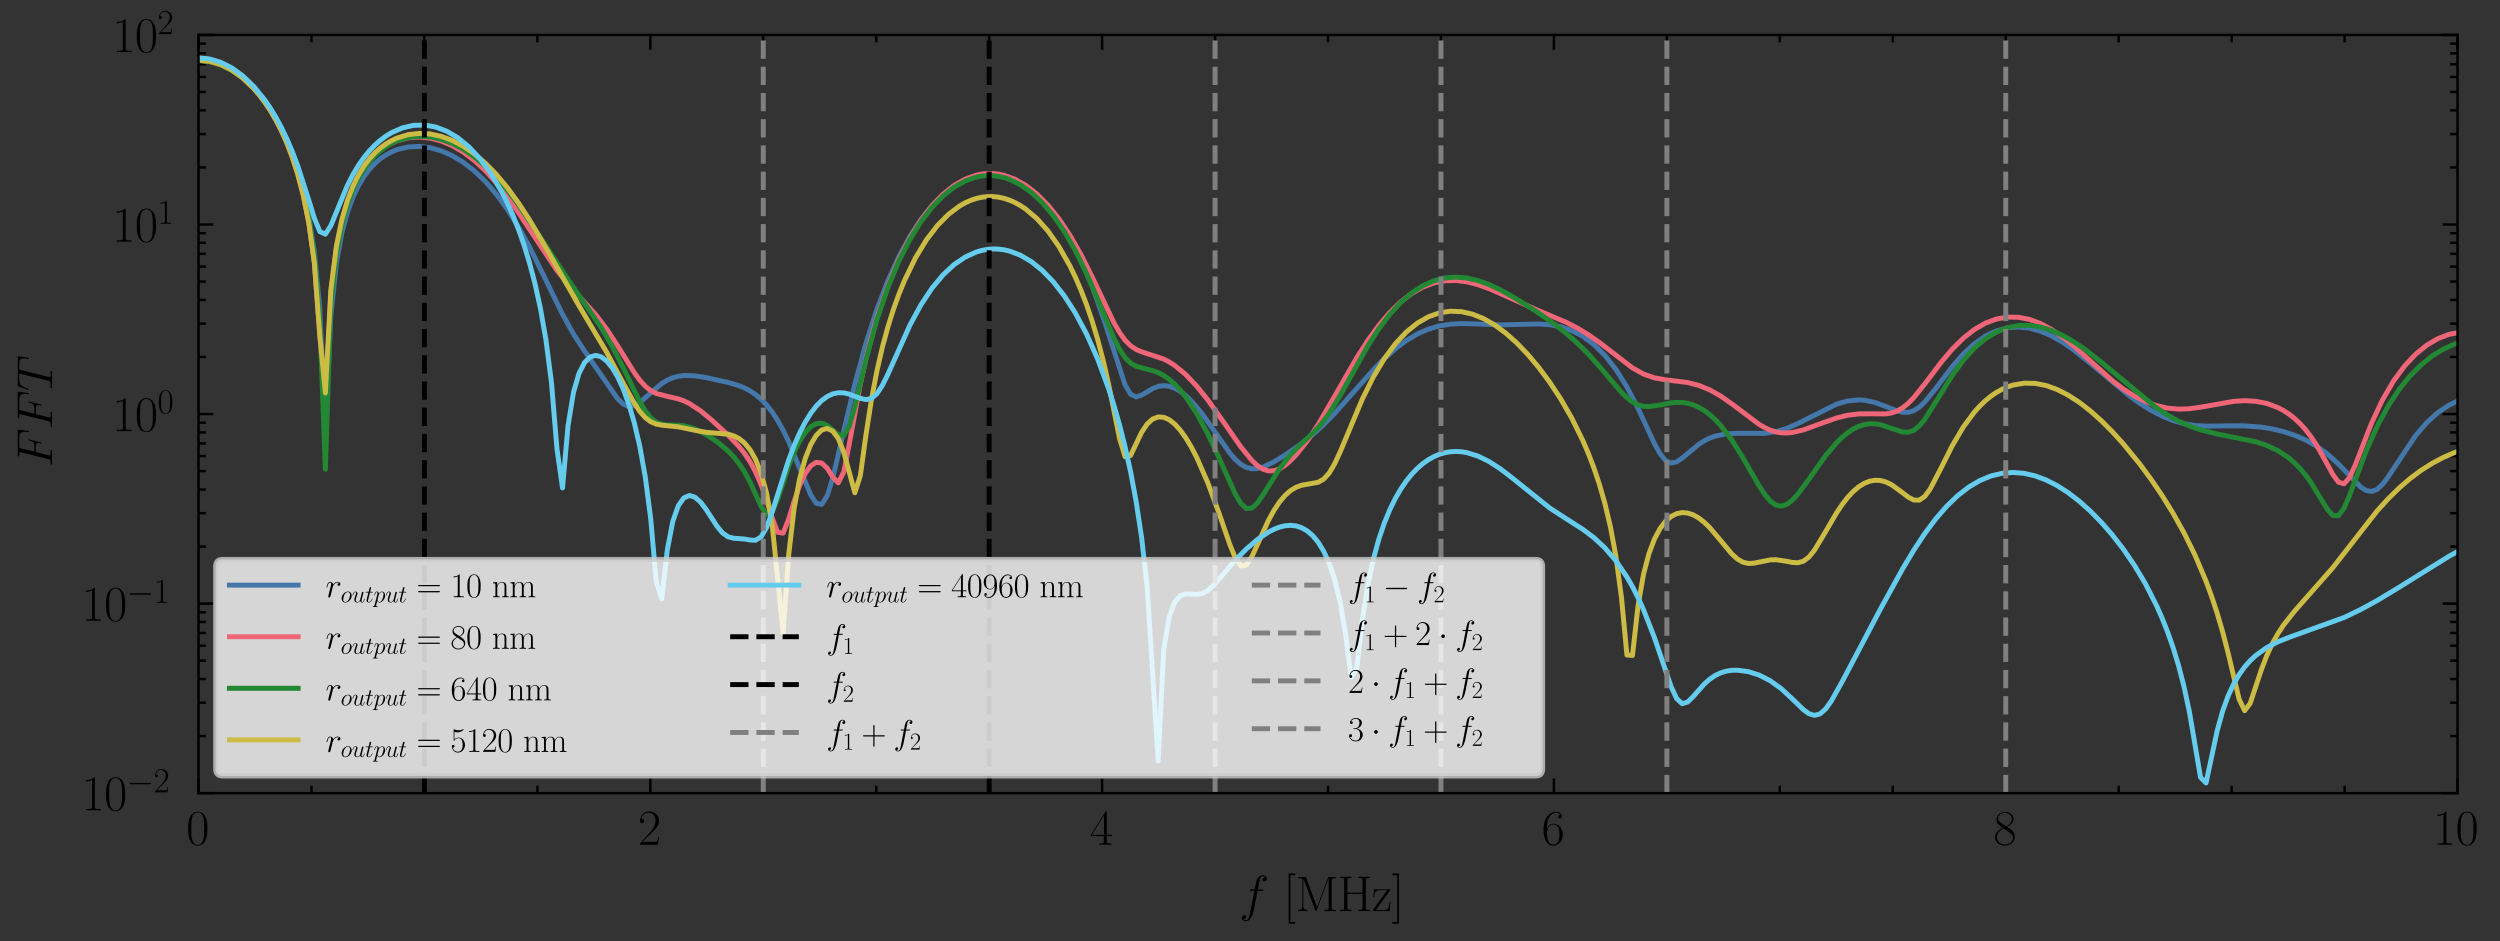 <?xml version="1.0" encoding="utf-8" standalone="no"?>
<!DOCTYPE svg PUBLIC "-//W3C//DTD SVG 1.1//EN"
  "http://www.w3.org/Graphics/SVG/1.1/DTD/svg11.dtd">
<svg xmlns:xlink="http://www.w3.org/1999/xlink" width="505.2pt" height="190.2pt" viewBox="0 0 505.2 190.2" xmlns="http://www.w3.org/2000/svg" version="1.1">
 <rect x="0" y="0" width="505.2" height="190.2" fill="#333333" stroke="none"/>
 <defs>
  <style type="text/css">*{stroke-linejoin: round; stroke-linecap: butt}</style>
 </defs>
 <g id="figure_1">
  <g id="patch_1">
   <path d="M 0 190.2 
L 505.2 190.2 
L 505.2 0 
L 0 0 
L 0 190.2 
z
" style="fill: none"/>
  </g>
  <g id="axes_1">
   <g id="patch_2">
    <path d="M 40.116 160.281 
L 496.618 160.281 
L 496.618 7.059 
L 40.116 7.059 
L 40.116 160.281 
z
" style="fill: none"/>
   </g>
   <g id="matplotlib.axis_1">
    <g id="xtick_1">
     <g id="line2d_1">
      <defs>
       <path id="m8258c6b0c8" d="M 0 0 
L 0 -3 
" style="stroke: #000000; stroke-width: 0.5"/>
      </defs>
      <g>
       <use xlink:href="#m8258c6b0c8" x="40.116" y="160.281" style="stroke: #000000; stroke-width: 0.5"/>
      </g>
     </g>
     <g id="line2d_2">
      <defs>
       <path id="m5e46f74f8a" d="M 0 0 
L 0 3 
" style="stroke: #000000; stroke-width: 0.5"/>
      </defs>
      <g>
       <use xlink:href="#m5e46f74f8a" x="40.116" y="7.059" style="stroke: #000000; stroke-width: 0.5"/>
      </g>
     </g>
     <g id="text_1">
      <!-- $\mathdefault{0}$ -->
      <g transform="translate(37.626 170.7) scale(0.1 -0.1)">
       <defs>
        <path id="CMR17-30" d="M 2688 2025 
C 2688 2416 2682 3080 2413 3591 
C 2176 4039 1798 4198 1466 4198 
C 1158 4198 768 4058 525 3597 
C 269 3118 243 2524 243 2025 
C 243 1661 250 1106 448 619 
C 723 -39 1216 -128 1466 -128 
C 1760 -128 2208 -7 2470 600 
C 2662 1042 2688 1559 2688 2025 
z
M 1466 -26 
C 1056 -26 813 325 723 812 
C 653 1188 653 1738 653 2096 
C 653 2588 653 2997 736 3387 
C 858 3929 1216 4096 1466 4096 
C 1728 4096 2067 3923 2189 3400 
C 2272 3036 2278 2607 2278 2096 
C 2278 1680 2278 1169 2202 792 
C 2067 95 1690 -26 1466 -26 
z
" transform="scale(0.016)"/>
       </defs>
       <use xlink:href="#CMR17-30" transform="scale(0.996)"/>
      </g>
     </g>
    </g>
    <g id="xtick_2">
     <g id="line2d_3">
      <g>
       <use xlink:href="#m8258c6b0c8" x="131.417" y="160.281" style="stroke: #000000; stroke-width: 0.5"/>
      </g>
     </g>
     <g id="line2d_4">
      <g>
       <use xlink:href="#m5e46f74f8a" x="131.417" y="7.059" style="stroke: #000000; stroke-width: 0.5"/>
      </g>
     </g>
     <g id="text_2">
      <!-- $\mathdefault{2}$ -->
      <g transform="translate(128.926 170.7) scale(0.1 -0.1)">
       <defs>
        <path id="CMR17-32" d="M 2669 989 
L 2554 989 
C 2490 536 2438 459 2413 420 
C 2381 369 1920 369 1830 369 
L 602 369 
C 832 619 1280 1072 1824 1597 
C 2214 1967 2669 2402 2669 3035 
C 2669 3790 2067 4224 1395 4224 
C 691 4224 262 3604 262 3030 
C 262 2780 448 2748 525 2748 
C 589 2748 781 2787 781 3010 
C 781 3207 614 3264 525 3264 
C 486 3264 448 3258 422 3245 
C 544 3790 915 4058 1306 4058 
C 1862 4058 2227 3617 2227 3035 
C 2227 2479 1901 2000 1536 1584 
L 262 146 
L 262 0 
L 2515 0 
L 2669 989 
z
" transform="scale(0.016)"/>
       </defs>
       <use xlink:href="#CMR17-32" transform="scale(0.996)"/>
      </g>
     </g>
    </g>
    <g id="xtick_3">
     <g id="line2d_5">
      <g>
       <use xlink:href="#m8258c6b0c8" x="222.717" y="160.281" style="stroke: #000000; stroke-width: 0.5"/>
      </g>
     </g>
     <g id="line2d_6">
      <g>
       <use xlink:href="#m5e46f74f8a" x="222.717" y="7.059" style="stroke: #000000; stroke-width: 0.5"/>
      </g>
     </g>
     <g id="text_3">
      <!-- $\mathdefault{4}$ -->
      <g transform="translate(220.226 170.7) scale(0.1 -0.1)">
       <defs>
        <path id="CMR17-34" d="M 2150 4122 
C 2150 4256 2144 4256 2029 4256 
L 128 1254 
L 128 1088 
L 1779 1088 
L 1779 457 
C 1779 224 1766 160 1318 160 
L 1197 160 
L 1197 0 
C 1402 0 1747 0 1965 0 
C 2182 0 2528 0 2733 0 
L 2733 160 
L 2611 160 
C 2163 160 2150 224 2150 457 
L 2150 1088 
L 2803 1088 
L 2803 1254 
L 2150 1254 
L 2150 4122 
z
M 1798 3703 
L 1798 1254 
L 256 1254 
L 1798 3703 
z
" transform="scale(0.016)"/>
       </defs>
       <use xlink:href="#CMR17-34" transform="scale(0.996)"/>
      </g>
     </g>
    </g>
    <g id="xtick_4">
     <g id="line2d_7">
      <g>
       <use xlink:href="#m8258c6b0c8" x="314.017" y="160.281" style="stroke: #000000; stroke-width: 0.5"/>
      </g>
     </g>
     <g id="line2d_8">
      <g>
       <use xlink:href="#m5e46f74f8a" x="314.017" y="7.059" style="stroke: #000000; stroke-width: 0.5"/>
      </g>
     </g>
     <g id="text_4">
      <!-- $\mathdefault{6}$ -->
      <g transform="translate(311.527 170.7) scale(0.1 -0.1)">
       <defs>
        <path id="CMR17-36" d="M 678 2176 
C 678 3690 1395 4032 1811 4032 
C 1946 4032 2272 4009 2400 3776 
C 2298 3776 2106 3776 2106 3553 
C 2106 3381 2246 3323 2336 3323 
C 2394 3323 2566 3348 2566 3560 
C 2566 3954 2246 4179 1805 4179 
C 1043 4179 243 3390 243 1984 
C 243 253 966 -128 1478 -128 
C 2099 -128 2688 427 2688 1283 
C 2688 2081 2170 2662 1517 2662 
C 1126 2662 838 2407 678 1960 
L 678 2176 
z
M 1478 25 
C 691 25 691 1200 691 1436 
C 691 1896 909 2560 1504 2560 
C 1613 2560 1926 2560 2138 2120 
C 2253 1870 2253 1609 2253 1289 
C 2253 944 2253 690 2118 434 
C 1978 171 1773 25 1478 25 
z
" transform="scale(0.016)"/>
       </defs>
       <use xlink:href="#CMR17-36" transform="scale(0.996)"/>
      </g>
     </g>
    </g>
    <g id="xtick_5">
     <g id="line2d_9">
      <g>
       <use xlink:href="#m8258c6b0c8" x="405.318" y="160.281" style="stroke: #000000; stroke-width: 0.5"/>
      </g>
     </g>
     <g id="line2d_10">
      <g>
       <use xlink:href="#m5e46f74f8a" x="405.318" y="7.059" style="stroke: #000000; stroke-width: 0.5"/>
      </g>
     </g>
     <g id="text_5">
      <!-- $\mathdefault{8}$ -->
      <g transform="translate(402.827 170.7) scale(0.1 -0.1)">
       <defs>
        <path id="CMR17-38" d="M 1741 2264 
C 2144 2467 2554 2773 2554 3263 
C 2554 3841 1990 4179 1472 4179 
C 890 4179 378 3759 378 3180 
C 378 3021 416 2747 666 2505 
C 730 2442 998 2251 1171 2130 
C 883 1983 211 1634 211 934 
C 211 279 838 -128 1459 -128 
C 2144 -128 2720 362 2720 1010 
C 2720 1590 2330 1857 2074 2029 
L 1741 2264 
z
M 902 2822 
C 851 2854 595 3051 595 3351 
C 595 3739 998 4032 1459 4032 
C 1965 4032 2336 3676 2336 3262 
C 2336 2669 1670 2331 1638 2331 
C 1632 2331 1626 2331 1574 2370 
L 902 2822 
z
M 2080 1519 
C 2176 1449 2483 1240 2483 851 
C 2483 381 2010 25 1472 25 
C 890 25 448 438 448 940 
C 448 1443 838 1862 1280 2060 
L 2080 1519 
z
" transform="scale(0.016)"/>
       </defs>
       <use xlink:href="#CMR17-38" transform="scale(0.996)"/>
      </g>
     </g>
    </g>
    <g id="xtick_6">
     <g id="line2d_11">
      <g>
       <use xlink:href="#m8258c6b0c8" x="496.618" y="160.281" style="stroke: #000000; stroke-width: 0.5"/>
      </g>
     </g>
     <g id="line2d_12">
      <g>
       <use xlink:href="#m5e46f74f8a" x="496.618" y="7.059" style="stroke: #000000; stroke-width: 0.5"/>
      </g>
     </g>
     <g id="text_6">
      <!-- $\mathdefault{10}$ -->
      <g transform="translate(491.637 170.7) scale(0.1 -0.1)">
       <defs>
        <path id="CMR17-31" d="M 1702 4058 
C 1702 4192 1696 4192 1606 4192 
C 1357 3916 979 3827 621 3827 
C 602 3827 570 3827 563 3808 
C 557 3795 557 3782 557 3648 
C 755 3648 1088 3686 1344 3839 
L 1344 461 
C 1344 236 1331 160 781 160 
L 589 160 
L 589 0 
C 896 0 1216 0 1523 0 
C 1830 0 2150 0 2458 0 
L 2458 160 
L 2266 160 
C 1715 160 1702 230 1702 458 
L 1702 4058 
z
" transform="scale(0.016)"/>
       </defs>
       <use xlink:href="#CMR17-31" transform="scale(0.996)"/>
       <use xlink:href="#CMR17-30" transform="translate(45.69 0) scale(0.996)"/>
      </g>
     </g>
    </g>
    <g id="xtick_7">
     <g id="line2d_13">
      <defs>
       <path id="m115ec2e9c9" d="M 0 0 
L 0 -1.5 
" style="stroke: #000000; stroke-width: 0.5"/>
      </defs>
      <g>
       <use xlink:href="#m115ec2e9c9" x="62.941" y="160.281" style="stroke: #000000; stroke-width: 0.5"/>
      </g>
     </g>
     <g id="line2d_14">
      <defs>
       <path id="me3e62fc6b7" d="M 0 0 
L 0 1.5 
" style="stroke: #000000; stroke-width: 0.5"/>
      </defs>
      <g>
       <use xlink:href="#me3e62fc6b7" x="62.941" y="7.059" style="stroke: #000000; stroke-width: 0.5"/>
      </g>
     </g>
    </g>
    <g id="xtick_8">
     <g id="line2d_15">
      <g>
       <use xlink:href="#m115ec2e9c9" x="85.766" y="160.281" style="stroke: #000000; stroke-width: 0.5"/>
      </g>
     </g>
     <g id="line2d_16">
      <g>
       <use xlink:href="#me3e62fc6b7" x="85.766" y="7.059" style="stroke: #000000; stroke-width: 0.5"/>
      </g>
     </g>
    </g>
    <g id="xtick_9">
     <g id="line2d_17">
      <g>
       <use xlink:href="#m115ec2e9c9" x="108.592" y="160.281" style="stroke: #000000; stroke-width: 0.5"/>
      </g>
     </g>
     <g id="line2d_18">
      <g>
       <use xlink:href="#me3e62fc6b7" x="108.592" y="7.059" style="stroke: #000000; stroke-width: 0.5"/>
      </g>
     </g>
    </g>
    <g id="xtick_10">
     <g id="line2d_19">
      <g>
       <use xlink:href="#m115ec2e9c9" x="154.242" y="160.281" style="stroke: #000000; stroke-width: 0.5"/>
      </g>
     </g>
     <g id="line2d_20">
      <g>
       <use xlink:href="#me3e62fc6b7" x="154.242" y="7.059" style="stroke: #000000; stroke-width: 0.5"/>
      </g>
     </g>
    </g>
    <g id="xtick_11">
     <g id="line2d_21">
      <g>
       <use xlink:href="#m115ec2e9c9" x="177.067" y="160.281" style="stroke: #000000; stroke-width: 0.5"/>
      </g>
     </g>
     <g id="line2d_22">
      <g>
       <use xlink:href="#me3e62fc6b7" x="177.067" y="7.059" style="stroke: #000000; stroke-width: 0.5"/>
      </g>
     </g>
    </g>
    <g id="xtick_12">
     <g id="line2d_23">
      <g>
       <use xlink:href="#m115ec2e9c9" x="199.892" y="160.281" style="stroke: #000000; stroke-width: 0.5"/>
      </g>
     </g>
     <g id="line2d_24">
      <g>
       <use xlink:href="#me3e62fc6b7" x="199.892" y="7.059" style="stroke: #000000; stroke-width: 0.5"/>
      </g>
     </g>
    </g>
    <g id="xtick_13">
     <g id="line2d_25">
      <g>
       <use xlink:href="#m115ec2e9c9" x="245.542" y="160.281" style="stroke: #000000; stroke-width: 0.5"/>
      </g>
     </g>
     <g id="line2d_26">
      <g>
       <use xlink:href="#me3e62fc6b7" x="245.542" y="7.059" style="stroke: #000000; stroke-width: 0.5"/>
      </g>
     </g>
    </g>
    <g id="xtick_14">
     <g id="line2d_27">
      <g>
       <use xlink:href="#m115ec2e9c9" x="268.367" y="160.281" style="stroke: #000000; stroke-width: 0.5"/>
      </g>
     </g>
     <g id="line2d_28">
      <g>
       <use xlink:href="#me3e62fc6b7" x="268.367" y="7.059" style="stroke: #000000; stroke-width: 0.5"/>
      </g>
     </g>
    </g>
    <g id="xtick_15">
     <g id="line2d_29">
      <g>
       <use xlink:href="#m115ec2e9c9" x="291.192" y="160.281" style="stroke: #000000; stroke-width: 0.5"/>
      </g>
     </g>
     <g id="line2d_30">
      <g>
       <use xlink:href="#me3e62fc6b7" x="291.192" y="7.059" style="stroke: #000000; stroke-width: 0.5"/>
      </g>
     </g>
    </g>
    <g id="xtick_16">
     <g id="line2d_31">
      <g>
       <use xlink:href="#m115ec2e9c9" x="336.843" y="160.281" style="stroke: #000000; stroke-width: 0.5"/>
      </g>
     </g>
     <g id="line2d_32">
      <g>
       <use xlink:href="#me3e62fc6b7" x="336.843" y="7.059" style="stroke: #000000; stroke-width: 0.5"/>
      </g>
     </g>
    </g>
    <g id="xtick_17">
     <g id="line2d_33">
      <g>
       <use xlink:href="#m115ec2e9c9" x="359.668" y="160.281" style="stroke: #000000; stroke-width: 0.5"/>
      </g>
     </g>
     <g id="line2d_34">
      <g>
       <use xlink:href="#me3e62fc6b7" x="359.668" y="7.059" style="stroke: #000000; stroke-width: 0.5"/>
      </g>
     </g>
    </g>
    <g id="xtick_18">
     <g id="line2d_35">
      <g>
       <use xlink:href="#m115ec2e9c9" x="382.493" y="160.281" style="stroke: #000000; stroke-width: 0.5"/>
      </g>
     </g>
     <g id="line2d_36">
      <g>
       <use xlink:href="#me3e62fc6b7" x="382.493" y="7.059" style="stroke: #000000; stroke-width: 0.5"/>
      </g>
     </g>
    </g>
    <g id="xtick_19">
     <g id="line2d_37">
      <g>
       <use xlink:href="#m115ec2e9c9" x="428.143" y="160.281" style="stroke: #000000; stroke-width: 0.5"/>
      </g>
     </g>
     <g id="line2d_38">
      <g>
       <use xlink:href="#me3e62fc6b7" x="428.143" y="7.059" style="stroke: #000000; stroke-width: 0.5"/>
      </g>
     </g>
    </g>
    <g id="xtick_20">
     <g id="line2d_39">
      <g>
       <use xlink:href="#m115ec2e9c9" x="450.968" y="160.281" style="stroke: #000000; stroke-width: 0.5"/>
      </g>
     </g>
     <g id="line2d_40">
      <g>
       <use xlink:href="#me3e62fc6b7" x="450.968" y="7.059" style="stroke: #000000; stroke-width: 0.5"/>
      </g>
     </g>
    </g>
    <g id="xtick_21">
     <g id="line2d_41">
      <g>
       <use xlink:href="#m115ec2e9c9" x="473.793" y="160.281" style="stroke: #000000; stroke-width: 0.5"/>
      </g>
     </g>
     <g id="line2d_42">
      <g>
       <use xlink:href="#me3e62fc6b7" x="473.793" y="7.059" style="stroke: #000000; stroke-width: 0.5"/>
      </g>
     </g>
    </g>
    <g id="text_7">
     <!-- $f$ [MHz] -->
     <g transform="translate(250.448 184.109) scale(0.1 -0.1)">
      <defs>
       <path id="CMMI12-66" d="M 2854 2566 
C 2982 2566 3034 2566 3034 2688 
C 3034 2752 2982 2752 2867 2752 
L 2349 2752 
C 2470 3429 2560 3897 2611 4107 
C 2650 4265 2784 4416 2950 4416 
C 3085 4416 3219 4358 3283 4298 
C 3034 4272 2957 4082 2957 3969 
C 2957 3837 3053 3759 3174 3759 
C 3302 3759 3494 3870 3494 4119 
C 3494 4393 3226 4544 2944 4544 
C 2669 4544 2400 4334 2272 4078 
C 2157 3848 2093 3611 1946 2752 
L 1517 2752 
C 1395 2752 1331 2752 1331 2637 
C 1331 2566 1370 2566 1498 2566 
L 1907 2566 
C 1792 1976 1530 542 1382 -137 
C 1274 -689 1178 -1152 858 -1152 
C 838 -1152 653 -1152 538 -1031 
C 864 -1005 864 -726 864 -720 
C 864 -593 768 -517 646 -517 
C 518 -517 326 -625 326 -867 
C 326 -1140 608 -1280 858 -1280 
C 1510 -1280 1779 -118 1850 199 
C 1965 688 2278 2376 2310 2566 
L 2854 2566 
z
" transform="scale(0.016)"/>
       <path id="CMR17-5b" d="M 1504 -1600 
L 1504 -1377 
L 902 -1377 
L 902 4544 
L 1504 4544 
L 1504 4767 
L 678 4767 
L 678 -1600 
L 1504 -1600 
z
" transform="scale(0.016)"/>
       <path id="CMR17-4d" d="M 1338 4224 
C 1299 4320 1293 4320 1158 4320 
L 339 4320 
L 339 4160 
C 781 4160 851 4160 851 3875 
L 851 610 
C 851 451 851 153 339 153 
L 339 -13 
C 486 0 755 0 915 0 
C 1075 0 1344 0 1491 -13 
L 1491 153 
C 979 153 979 451 979 610 
L 979 4135 
L 986 4135 
L 2490 89 
C 2515 25 2528 -13 2579 -13 
C 2630 -13 2643 25 2669 89 
L 4186 4166 
L 4192 4166 
L 4192 438 
C 4192 153 4122 153 3680 153 
L 3680 -13 
C 3853 0 4198 0 4384 0 
C 4570 0 4922 0 5094 -13 
L 5094 153 
C 4653 153 4582 153 4582 438 
L 4582 3875 
C 4582 4160 4653 4160 5094 4160 
L 5094 4320 
L 4282 4320 
C 4147 4320 4141 4314 4102 4218 
L 2720 502 
L 1338 4224 
z
" transform="scale(0.016)"/>
       <path id="CMR17-48" d="M 3590 3905 
C 3590 4192 3661 4192 4102 4192 
L 4102 4352 
C 3917 4352 3578 4352 3379 4352 
C 3181 4352 2842 4352 2656 4352 
L 2656 4192 
C 3098 4192 3168 4192 3168 3904 
L 3168 2341 
L 1261 2341 
L 1261 3904 
C 1261 4192 1331 4192 1773 4192 
L 1773 4352 
C 1587 4352 1248 4352 1050 4352 
C 851 4352 512 4352 326 4352 
L 326 4192 
C 768 4192 838 4192 838 3905 
L 838 447 
C 838 160 768 160 326 160 
L 326 0 
C 512 0 851 0 1050 0 
C 1248 0 1587 0 1773 0 
L 1773 160 
C 1331 160 1261 160 1261 446 
L 1261 2176 
L 3168 2176 
L 3168 446 
C 3168 160 3098 160 2656 160 
L 2656 0 
C 2842 0 3181 0 3379 0 
C 3578 0 3917 0 4102 0 
L 4102 160 
C 3661 160 3590 160 3590 447 
L 3590 3905 
z
" transform="scale(0.016)"/>
       <path id="CMR17-7a" d="M 2310 2605 
C 2362 2670 2362 2682 2362 2695 
C 2362 2752 2336 2752 2221 2752 
L 275 2752 
L 211 1760 
L 326 1760 
C 371 2381 442 2650 1178 2650 
L 1958 2650 
L 128 96 
C 128 0 134 0 269 0 
L 2291 0 
L 2381 1152 
L 2266 1152 
C 2214 442 2131 115 1350 115 
L 531 115 
L 2310 2605 
z
" transform="scale(0.016)"/>
       <path id="CMR17-5d" d="M 915 4767 
L 90 4767 
L 90 4544 
L 691 4544 
L 691 -1377 
L 90 -1377 
L 90 -1600 
L 915 -1600 
L 915 4767 
z
" transform="scale(0.016)"/>
      </defs>
      <use xlink:href="#CMMI12-66" transform="scale(0.996)"/>
      <use xlink:href="#CMR17-5b" transform="translate(88.796 0) scale(0.996)"/>
      <use xlink:href="#CMR17-4d" transform="translate(113.667 0) scale(0.996)"/>
      <use xlink:href="#CMR17-48" transform="translate(198.354 0) scale(0.996)"/>
      <use xlink:href="#CMR17-7a" transform="translate(267.427 0) scale(0.996)"/>
      <use xlink:href="#CMR17-5d" transform="translate(307.912 0) scale(0.996)"/>
     </g>
    </g>
   </g>
   <g id="matplotlib.axis_2">
    <g id="ytick_1">
     <g id="line2d_43">
      <defs>
       <path id="m4e2f2b6481" d="M 0 0 
L 3 0 
" style="stroke: #000000; stroke-width: 0.5"/>
      </defs>
      <g>
       <use xlink:href="#m4e2f2b6481" x="40.116" y="160.281" style="stroke: #000000; stroke-width: 0.5"/>
      </g>
     </g>
     <g id="line2d_44">
      <defs>
       <path id="mc314fb516f" d="M 0 0 
L -3 0 
" style="stroke: #000000; stroke-width: 0.5"/>
      </defs>
      <g>
       <use xlink:href="#mc314fb516f" x="496.618" y="160.281" style="stroke: #000000; stroke-width: 0.5"/>
      </g>
     </g>
     <g id="text_8">
      <!-- $\mathdefault{10^{-2}}$ -->
      <g transform="translate(16.456 163.74) scale(0.1 -0.1)">
       <defs>
        <path id="CMSY10-0" d="M 4218 1472 
C 4326 1472 4442 1472 4442 1600 
C 4442 1728 4326 1728 4218 1728 
L 755 1728 
C 646 1728 531 1728 531 1600 
C 531 1472 646 1472 755 1472 
L 4218 1472 
z
" transform="scale(0.016)"/>
       </defs>
       <use xlink:href="#CMR17-31" transform="scale(0.996)"/>
       <use xlink:href="#CMR17-30" transform="translate(45.69 0) scale(0.996)"/>
       <use xlink:href="#CMSY10-0" transform="translate(91.381 36.154) scale(0.697)"/>
       <use xlink:href="#CMR17-32" transform="translate(145.622 36.154) scale(0.697)"/>
      </g>
     </g>
    </g>
    <g id="ytick_2">
     <g id="line2d_45">
      <g>
       <use xlink:href="#m4e2f2b6481" x="40.116" y="121.976" style="stroke: #000000; stroke-width: 0.5"/>
      </g>
     </g>
     <g id="line2d_46">
      <g>
       <use xlink:href="#mc314fb516f" x="496.618" y="121.976" style="stroke: #000000; stroke-width: 0.5"/>
      </g>
     </g>
     <g id="text_9">
      <!-- $\mathdefault{10^{-1}}$ -->
      <g transform="translate(16.456 125.435) scale(0.1 -0.1)">
       <use xlink:href="#CMR17-31" transform="scale(0.996)"/>
       <use xlink:href="#CMR17-30" transform="translate(45.69 0) scale(0.996)"/>
       <use xlink:href="#CMSY10-0" transform="translate(91.381 36.154) scale(0.697)"/>
       <use xlink:href="#CMR17-31" transform="translate(145.622 36.154) scale(0.697)"/>
      </g>
     </g>
    </g>
    <g id="ytick_3">
     <g id="line2d_47">
      <g>
       <use xlink:href="#m4e2f2b6481" x="40.116" y="83.67" style="stroke: #000000; stroke-width: 0.5"/>
      </g>
     </g>
     <g id="line2d_48">
      <g>
       <use xlink:href="#mc314fb516f" x="496.618" y="83.67" style="stroke: #000000; stroke-width: 0.5"/>
      </g>
     </g>
     <g id="text_10">
      <!-- $\mathdefault{10^{0}}$ -->
      <g transform="translate(22.682 87.129) scale(0.1 -0.1)">
       <use xlink:href="#CMR17-31" transform="scale(0.996)"/>
       <use xlink:href="#CMR17-30" transform="translate(45.69 0) scale(0.996)"/>
       <use xlink:href="#CMR17-30" transform="translate(91.381 36.154) scale(0.697)"/>
      </g>
     </g>
    </g>
    <g id="ytick_4">
     <g id="line2d_49">
      <g>
       <use xlink:href="#m4e2f2b6481" x="40.116" y="45.365" style="stroke: #000000; stroke-width: 0.5"/>
      </g>
     </g>
     <g id="line2d_50">
      <g>
       <use xlink:href="#mc314fb516f" x="496.618" y="45.365" style="stroke: #000000; stroke-width: 0.5"/>
      </g>
     </g>
     <g id="text_11">
      <!-- $\mathdefault{10^{1}}$ -->
      <g transform="translate(22.682 48.824) scale(0.1 -0.1)">
       <use xlink:href="#CMR17-31" transform="scale(0.996)"/>
       <use xlink:href="#CMR17-30" transform="translate(45.69 0) scale(0.996)"/>
       <use xlink:href="#CMR17-31" transform="translate(91.381 36.154) scale(0.697)"/>
      </g>
     </g>
    </g>
    <g id="ytick_5">
     <g id="line2d_51">
      <g>
       <use xlink:href="#m4e2f2b6481" x="40.116" y="7.059" style="stroke: #000000; stroke-width: 0.5"/>
      </g>
     </g>
     <g id="line2d_52">
      <g>
       <use xlink:href="#mc314fb516f" x="496.618" y="7.059" style="stroke: #000000; stroke-width: 0.5"/>
      </g>
     </g>
     <g id="text_12">
      <!-- $\mathdefault{10^{2}}$ -->
      <g transform="translate(22.682 10.518) scale(0.1 -0.1)">
       <use xlink:href="#CMR17-31" transform="scale(0.996)"/>
       <use xlink:href="#CMR17-30" transform="translate(45.69 0) scale(0.996)"/>
       <use xlink:href="#CMR17-32" transform="translate(91.381 36.154) scale(0.697)"/>
      </g>
     </g>
    </g>
    <g id="ytick_6">
     <g id="line2d_53">
      <defs>
       <path id="mcf15d719d2" d="M 0 0 
L 1.5 0 
" style="stroke: #000000; stroke-width: 0.5"/>
      </defs>
      <g>
       <use xlink:href="#mcf15d719d2" x="40.116" y="148.75" style="stroke: #000000; stroke-width: 0.5"/>
      </g>
     </g>
     <g id="line2d_54">
      <defs>
       <path id="m9428ab5ed1" d="M 0 0 
L -1.5 0 
" style="stroke: #000000; stroke-width: 0.5"/>
      </defs>
      <g>
       <use xlink:href="#m9428ab5ed1" x="496.618" y="148.75" style="stroke: #000000; stroke-width: 0.5"/>
      </g>
     </g>
    </g>
    <g id="ytick_7">
     <g id="line2d_55">
      <g>
       <use xlink:href="#mcf15d719d2" x="40.116" y="142.005" style="stroke: #000000; stroke-width: 0.5"/>
      </g>
     </g>
     <g id="line2d_56">
      <g>
       <use xlink:href="#m9428ab5ed1" x="496.618" y="142.005" style="stroke: #000000; stroke-width: 0.5"/>
      </g>
     </g>
    </g>
    <g id="ytick_8">
     <g id="line2d_57">
      <g>
       <use xlink:href="#mcf15d719d2" x="40.116" y="137.219" style="stroke: #000000; stroke-width: 0.5"/>
      </g>
     </g>
     <g id="line2d_58">
      <g>
       <use xlink:href="#m9428ab5ed1" x="496.618" y="137.219" style="stroke: #000000; stroke-width: 0.5"/>
      </g>
     </g>
    </g>
    <g id="ytick_9">
     <g id="line2d_59">
      <g>
       <use xlink:href="#mcf15d719d2" x="40.116" y="133.507" style="stroke: #000000; stroke-width: 0.5"/>
      </g>
     </g>
     <g id="line2d_60">
      <g>
       <use xlink:href="#m9428ab5ed1" x="496.618" y="133.507" style="stroke: #000000; stroke-width: 0.5"/>
      </g>
     </g>
    </g>
    <g id="ytick_10">
     <g id="line2d_61">
      <g>
       <use xlink:href="#mcf15d719d2" x="40.116" y="130.474" style="stroke: #000000; stroke-width: 0.5"/>
      </g>
     </g>
     <g id="line2d_62">
      <g>
       <use xlink:href="#m9428ab5ed1" x="496.618" y="130.474" style="stroke: #000000; stroke-width: 0.5"/>
      </g>
     </g>
    </g>
    <g id="ytick_11">
     <g id="line2d_63">
      <g>
       <use xlink:href="#mcf15d719d2" x="40.116" y="127.909" style="stroke: #000000; stroke-width: 0.5"/>
      </g>
     </g>
     <g id="line2d_64">
      <g>
       <use xlink:href="#m9428ab5ed1" x="496.618" y="127.909" style="stroke: #000000; stroke-width: 0.5"/>
      </g>
     </g>
    </g>
    <g id="ytick_12">
     <g id="line2d_65">
      <g>
       <use xlink:href="#mcf15d719d2" x="40.116" y="125.688" style="stroke: #000000; stroke-width: 0.5"/>
      </g>
     </g>
     <g id="line2d_66">
      <g>
       <use xlink:href="#m9428ab5ed1" x="496.618" y="125.688" style="stroke: #000000; stroke-width: 0.5"/>
      </g>
     </g>
    </g>
    <g id="ytick_13">
     <g id="line2d_67">
      <g>
       <use xlink:href="#mcf15d719d2" x="40.116" y="123.728" style="stroke: #000000; stroke-width: 0.5"/>
      </g>
     </g>
     <g id="line2d_68">
      <g>
       <use xlink:href="#m9428ab5ed1" x="496.618" y="123.728" style="stroke: #000000; stroke-width: 0.5"/>
      </g>
     </g>
    </g>
    <g id="ytick_14">
     <g id="line2d_69">
      <g>
       <use xlink:href="#mcf15d719d2" x="40.116" y="110.445" style="stroke: #000000; stroke-width: 0.5"/>
      </g>
     </g>
     <g id="line2d_70">
      <g>
       <use xlink:href="#m9428ab5ed1" x="496.618" y="110.445" style="stroke: #000000; stroke-width: 0.5"/>
      </g>
     </g>
    </g>
    <g id="ytick_15">
     <g id="line2d_71">
      <g>
       <use xlink:href="#mcf15d719d2" x="40.116" y="103.699" style="stroke: #000000; stroke-width: 0.5"/>
      </g>
     </g>
     <g id="line2d_72">
      <g>
       <use xlink:href="#m9428ab5ed1" x="496.618" y="103.699" style="stroke: #000000; stroke-width: 0.5"/>
      </g>
     </g>
    </g>
    <g id="ytick_16">
     <g id="line2d_73">
      <g>
       <use xlink:href="#mcf15d719d2" x="40.116" y="98.914" style="stroke: #000000; stroke-width: 0.5"/>
      </g>
     </g>
     <g id="line2d_74">
      <g>
       <use xlink:href="#m9428ab5ed1" x="496.618" y="98.914" style="stroke: #000000; stroke-width: 0.5"/>
      </g>
     </g>
    </g>
    <g id="ytick_17">
     <g id="line2d_75">
      <g>
       <use xlink:href="#mcf15d719d2" x="40.116" y="95.201" style="stroke: #000000; stroke-width: 0.5"/>
      </g>
     </g>
     <g id="line2d_76">
      <g>
       <use xlink:href="#m9428ab5ed1" x="496.618" y="95.201" style="stroke: #000000; stroke-width: 0.5"/>
      </g>
     </g>
    </g>
    <g id="ytick_18">
     <g id="line2d_77">
      <g>
       <use xlink:href="#mcf15d719d2" x="40.116" y="92.168" style="stroke: #000000; stroke-width: 0.5"/>
      </g>
     </g>
     <g id="line2d_78">
      <g>
       <use xlink:href="#m9428ab5ed1" x="496.618" y="92.168" style="stroke: #000000; stroke-width: 0.5"/>
      </g>
     </g>
    </g>
    <g id="ytick_19">
     <g id="line2d_79">
      <g>
       <use xlink:href="#mcf15d719d2" x="40.116" y="89.604" style="stroke: #000000; stroke-width: 0.5"/>
      </g>
     </g>
     <g id="line2d_80">
      <g>
       <use xlink:href="#m9428ab5ed1" x="496.618" y="89.604" style="stroke: #000000; stroke-width: 0.5"/>
      </g>
     </g>
    </g>
    <g id="ytick_20">
     <g id="line2d_81">
      <g>
       <use xlink:href="#mcf15d719d2" x="40.116" y="87.382" style="stroke: #000000; stroke-width: 0.5"/>
      </g>
     </g>
     <g id="line2d_82">
      <g>
       <use xlink:href="#m9428ab5ed1" x="496.618" y="87.382" style="stroke: #000000; stroke-width: 0.5"/>
      </g>
     </g>
    </g>
    <g id="ytick_21">
     <g id="line2d_83">
      <g>
       <use xlink:href="#mcf15d719d2" x="40.116" y="85.423" style="stroke: #000000; stroke-width: 0.5"/>
      </g>
     </g>
     <g id="line2d_84">
      <g>
       <use xlink:href="#m9428ab5ed1" x="496.618" y="85.423" style="stroke: #000000; stroke-width: 0.5"/>
      </g>
     </g>
    </g>
    <g id="ytick_22">
     <g id="line2d_85">
      <g>
       <use xlink:href="#mcf15d719d2" x="40.116" y="72.139" style="stroke: #000000; stroke-width: 0.5"/>
      </g>
     </g>
     <g id="line2d_86">
      <g>
       <use xlink:href="#m9428ab5ed1" x="496.618" y="72.139" style="stroke: #000000; stroke-width: 0.5"/>
      </g>
     </g>
    </g>
    <g id="ytick_23">
     <g id="line2d_87">
      <g>
       <use xlink:href="#mcf15d719d2" x="40.116" y="65.394" style="stroke: #000000; stroke-width: 0.5"/>
      </g>
     </g>
     <g id="line2d_88">
      <g>
       <use xlink:href="#m9428ab5ed1" x="496.618" y="65.394" style="stroke: #000000; stroke-width: 0.5"/>
      </g>
     </g>
    </g>
    <g id="ytick_24">
     <g id="line2d_89">
      <g>
       <use xlink:href="#mcf15d719d2" x="40.116" y="60.608" style="stroke: #000000; stroke-width: 0.5"/>
      </g>
     </g>
     <g id="line2d_90">
      <g>
       <use xlink:href="#m9428ab5ed1" x="496.618" y="60.608" style="stroke: #000000; stroke-width: 0.5"/>
      </g>
     </g>
    </g>
    <g id="ytick_25">
     <g id="line2d_91">
      <g>
       <use xlink:href="#mcf15d719d2" x="40.116" y="56.896" style="stroke: #000000; stroke-width: 0.5"/>
      </g>
     </g>
     <g id="line2d_92">
      <g>
       <use xlink:href="#m9428ab5ed1" x="496.618" y="56.896" style="stroke: #000000; stroke-width: 0.5"/>
      </g>
     </g>
    </g>
    <g id="ytick_26">
     <g id="line2d_93">
      <g>
       <use xlink:href="#mcf15d719d2" x="40.116" y="53.863" style="stroke: #000000; stroke-width: 0.5"/>
      </g>
     </g>
     <g id="line2d_94">
      <g>
       <use xlink:href="#m9428ab5ed1" x="496.618" y="53.863" style="stroke: #000000; stroke-width: 0.5"/>
      </g>
     </g>
    </g>
    <g id="ytick_27">
     <g id="line2d_95">
      <g>
       <use xlink:href="#mcf15d719d2" x="40.116" y="51.298" style="stroke: #000000; stroke-width: 0.5"/>
      </g>
     </g>
     <g id="line2d_96">
      <g>
       <use xlink:href="#m9428ab5ed1" x="496.618" y="51.298" style="stroke: #000000; stroke-width: 0.5"/>
      </g>
     </g>
    </g>
    <g id="ytick_28">
     <g id="line2d_97">
      <g>
       <use xlink:href="#mcf15d719d2" x="40.116" y="49.077" style="stroke: #000000; stroke-width: 0.5"/>
      </g>
     </g>
     <g id="line2d_98">
      <g>
       <use xlink:href="#m9428ab5ed1" x="496.618" y="49.077" style="stroke: #000000; stroke-width: 0.5"/>
      </g>
     </g>
    </g>
    <g id="ytick_29">
     <g id="line2d_99">
      <g>
       <use xlink:href="#mcf15d719d2" x="40.116" y="47.118" style="stroke: #000000; stroke-width: 0.5"/>
      </g>
     </g>
     <g id="line2d_100">
      <g>
       <use xlink:href="#m9428ab5ed1" x="496.618" y="47.118" style="stroke: #000000; stroke-width: 0.5"/>
      </g>
     </g>
    </g>
    <g id="ytick_30">
     <g id="line2d_101">
      <g>
       <use xlink:href="#mcf15d719d2" x="40.116" y="33.834" style="stroke: #000000; stroke-width: 0.5"/>
      </g>
     </g>
     <g id="line2d_102">
      <g>
       <use xlink:href="#m9428ab5ed1" x="496.618" y="33.834" style="stroke: #000000; stroke-width: 0.5"/>
      </g>
     </g>
    </g>
    <g id="ytick_31">
     <g id="line2d_103">
      <g>
       <use xlink:href="#mcf15d719d2" x="40.116" y="27.088" style="stroke: #000000; stroke-width: 0.5"/>
      </g>
     </g>
     <g id="line2d_104">
      <g>
       <use xlink:href="#m9428ab5ed1" x="496.618" y="27.088" style="stroke: #000000; stroke-width: 0.5"/>
      </g>
     </g>
    </g>
    <g id="ytick_32">
     <g id="line2d_105">
      <g>
       <use xlink:href="#mcf15d719d2" x="40.116" y="22.303" style="stroke: #000000; stroke-width: 0.5"/>
      </g>
     </g>
     <g id="line2d_106">
      <g>
       <use xlink:href="#m9428ab5ed1" x="496.618" y="22.303" style="stroke: #000000; stroke-width: 0.5"/>
      </g>
     </g>
    </g>
    <g id="ytick_33">
     <g id="line2d_107">
      <g>
       <use xlink:href="#mcf15d719d2" x="40.116" y="18.59" style="stroke: #000000; stroke-width: 0.5"/>
      </g>
     </g>
     <g id="line2d_108">
      <g>
       <use xlink:href="#m9428ab5ed1" x="496.618" y="18.59" style="stroke: #000000; stroke-width: 0.5"/>
      </g>
     </g>
    </g>
    <g id="ytick_34">
     <g id="line2d_109">
      <g>
       <use xlink:href="#mcf15d719d2" x="40.116" y="15.557" style="stroke: #000000; stroke-width: 0.5"/>
      </g>
     </g>
     <g id="line2d_110">
      <g>
       <use xlink:href="#m9428ab5ed1" x="496.618" y="15.557" style="stroke: #000000; stroke-width: 0.5"/>
      </g>
     </g>
    </g>
    <g id="ytick_35">
     <g id="line2d_111">
      <g>
       <use xlink:href="#mcf15d719d2" x="40.116" y="12.993" style="stroke: #000000; stroke-width: 0.5"/>
      </g>
     </g>
     <g id="line2d_112">
      <g>
       <use xlink:href="#m9428ab5ed1" x="496.618" y="12.993" style="stroke: #000000; stroke-width: 0.5"/>
      </g>
     </g>
    </g>
    <g id="ytick_36">
     <g id="line2d_113">
      <g>
       <use xlink:href="#mcf15d719d2" x="40.116" y="10.771" style="stroke: #000000; stroke-width: 0.5"/>
      </g>
     </g>
     <g id="line2d_114">
      <g>
       <use xlink:href="#m9428ab5ed1" x="496.618" y="10.771" style="stroke: #000000; stroke-width: 0.5"/>
      </g>
     </g>
    </g>
    <g id="ytick_37">
     <g id="line2d_115">
      <g>
       <use xlink:href="#mcf15d719d2" x="40.116" y="8.812" style="stroke: #000000; stroke-width: 0.5"/>
      </g>
     </g>
     <g id="line2d_116">
      <g>
       <use xlink:href="#m9428ab5ed1" x="496.618" y="8.812" style="stroke: #000000; stroke-width: 0.5"/>
      </g>
     </g>
    </g>
    <g id="text_13">
     <!-- $FFT$ -->
     <g transform="translate(10.518 94.371) rotate(-90) scale(0.1 -0.1)">
      <defs>
       <path id="CMMI12-46" d="M 1901 2055 
L 2515 2055 
C 3002 2055 3040 1946 3040 1761 
C 3040 1678 3027 1589 2995 1448 
C 2982 1423 2976 1391 2976 1378 
C 2976 1333 3002 1308 3046 1308 
C 3098 1308 3104 1333 3130 1435 
L 3501 2935 
C 3501 2961 3482 2999 3437 2999 
C 3379 2999 3373 2974 3347 2863 
C 3213 2376 3085 2240 2528 2240 
L 1946 2240 
L 2362 3926 
C 2419 4154 2432 4154 2694 4154 
L 3552 4154 
C 4352 4154 4467 3918 4467 3464 
C 4467 3426 4467 3285 4448 3119 
C 4442 3094 4429 3011 4429 2985 
C 4429 2934 4461 2915 4499 2915 
C 4544 2915 4570 2941 4582 3055 
L 4717 4174 
C 4717 4195 4730 4263 4730 4277 
C 4730 4352 4672 4352 4557 4352 
L 1523 4352 
C 1402 4352 1338 4352 1338 4229 
C 1338 4154 1382 4154 1491 4154 
C 1888 4154 1888 4113 1888 4050 
C 1888 4018 1882 3992 1862 3922 
L 998 473 
C 941 249 928 185 480 185 
C 358 185 294 185 294 70 
C 294 0 352 0 390 0 
C 512 0 640 0 762 0 
L 1594 0 
C 1734 0 1888 0 2029 0 
C 2086 0 2163 0 2163 115 
C 2163 185 2125 185 1984 185 
C 1478 185 1466 229 1466 324 
C 1466 356 1478 406 1491 449 
L 1901 2055 
z
" transform="scale(0.016)"/>
       <path id="CMMI12-54" d="M 2669 3910 
C 2707 4064 2720 4121 2816 4147 
C 2867 4160 3078 4160 3213 4160 
C 3853 4160 4154 4134 4154 3634 
C 4154 3537 4128 3295 4090 3057 
L 4083 2980 
C 4083 2954 4109 2916 4147 2916 
C 4211 2916 4211 2948 4230 3050 
L 4416 4184 
C 4429 4243 4429 4256 4429 4275 
C 4429 4345 4390 4345 4262 4345 
L 762 4345 
C 614 4345 608 4339 570 4224 
L 179 3070 
C 173 3056 154 2986 154 2980 
C 154 2948 179 2916 218 2916 
C 269 2916 282 2941 307 3024 
C 576 3801 710 4160 1562 4160 
L 1990 4160 
C 2144 4160 2208 4160 2208 4089 
C 2208 4069 2208 4057 2176 3941 
L 1318 499 
C 1254 249 1242 185 563 185 
C 403 185 358 185 358 64 
C 358 0 429 0 461 0 
C 621 0 787 0 947 0 
L 1946 0 
C 2106 0 2278 0 2438 0 
C 2509 0 2573 0 2573 121 
C 2573 185 2528 185 2362 185 
C 1786 185 1786 243 1786 339 
C 1786 346 1786 391 1811 494 
L 2669 3910 
z
" transform="scale(0.016)"/>
      </defs>
      <use xlink:href="#CMMI12-46" transform="scale(0.996)"/>
      <use xlink:href="#CMMI12-46" transform="translate(76.697 0) scale(0.996)"/>
      <use xlink:href="#CMMI12-54" transform="translate(153.394 0) scale(0.996)"/>
     </g>
    </g>
   </g>
   <g id="line2d_117">
    <path d="M 40.116 11.937 
L 42.345 12.152 
L 44.574 12.802 
L 46.803 13.906 
L 49.032 15.493 
L 51.261 17.617 
L 52.376 18.905 
L 53.49 20.364 
L 54.605 22.014 
L 55.719 23.882 
L 56.834 26.006 
L 57.948 28.438 
L 59.063 31.258 
L 60.177 34.587 
L 61.292 38.63 
L 62.406 43.769 
L 63.521 50.846 
L 64.635 62.397 
L 65.75 87.016 
L 66.864 63.842 
L 67.979 53.151 
L 69.093 47.047 
L 70.208 42.906 
L 71.322 39.861 
L 72.437 37.521 
L 73.551 35.676 
L 74.666 34.2 
L 75.78 33.012 
L 76.895 32.056 
L 78.009 31.293 
L 79.124 30.695 
L 80.238 30.239 
L 82.468 29.698 
L 84.697 29.584 
L 86.926 29.85 
L 89.155 30.475 
L 91.384 31.455 
L 93.613 32.8 
L 95.842 34.528 
L 98.071 36.667 
L 100.3 39.245 
L 102.529 42.295 
L 104.758 45.839 
L 106.987 49.871 
L 110.33 56.645 
L 113.674 63.514 
L 115.903 67.523 
L 118.132 70.957 
L 124.819 80.593 
L 125.933 81.666 
L 127.048 82.155 
L 128.162 82.002 
L 129.277 81.33 
L 133.735 77.493 
L 134.849 76.829 
L 135.964 76.347 
L 137.078 76.039 
L 138.193 75.887 
L 140.422 75.944 
L 142.651 76.298 
L 147.109 77.274 
L 149.338 77.941 
L 150.452 78.399 
L 151.567 78.984 
L 152.681 79.729 
L 153.796 80.667 
L 154.91 81.828 
L 156.025 83.244 
L 157.139 84.939 
L 158.254 86.934 
L 159.368 89.237 
L 161.597 94.626 
L 163.826 100.005 
L 164.941 101.716 
L 166.056 101.924 
L 167.17 100.154 
L 168.285 96.599 
L 170.514 87.056 
L 172.743 77.608 
L 174.972 69.428 
L 177.201 62.526 
L 179.43 56.72 
L 181.659 51.834 
L 183.888 47.734 
L 186.117 44.318 
L 188.346 41.513 
L 190.575 39.263 
L 192.804 37.529 
L 195.033 36.282 
L 197.262 35.503 
L 198.376 35.286 
L 199.491 35.181 
L 200.605 35.19 
L 201.72 35.312 
L 202.834 35.548 
L 205.063 36.366 
L 207.292 37.659 
L 209.521 39.449 
L 211.75 41.773 
L 213.979 44.68 
L 216.208 48.244 
L 218.437 52.566 
L 220.666 57.779 
L 222.895 64.022 
L 227.353 77.771 
L 228.468 79.651 
L 229.582 80.209 
L 230.697 79.855 
L 232.926 78.516 
L 234.04 78.084 
L 235.155 77.926 
L 236.269 78.047 
L 237.384 78.435 
L 238.498 79.071 
L 239.613 79.933 
L 240.727 81 
L 242.956 83.656 
L 245.185 86.808 
L 248.529 91.573 
L 249.644 92.854 
L 250.758 93.834 
L 251.873 94.461 
L 252.987 94.731 
L 254.102 94.683 
L 255.216 94.388 
L 257.445 93.33 
L 259.674 91.966 
L 263.018 89.634 
L 265.247 87.857 
L 267.476 85.834 
L 269.705 83.551 
L 273.048 79.783 
L 277.506 74.742 
L 279.735 72.475 
L 281.964 70.484 
L 284.193 68.815 
L 286.422 67.489 
L 288.651 66.509 
L 290.88 65.858 
L 293.109 65.503 
L 295.338 65.385 
L 298.682 65.481 
L 303.14 65.653 
L 307.598 65.544 
L 310.941 65.481 
L 313.17 65.627 
L 315.399 66.036 
L 317.628 66.791 
L 319.857 67.962 
L 322.086 69.616 
L 324.315 71.821 
L 326.544 74.655 
L 328.773 78.195 
L 331.002 82.478 
L 334.346 89.67 
L 335.461 91.688 
L 336.575 93.055 
L 337.69 93.58 
L 338.804 93.333 
L 339.919 92.588 
L 343.262 89.811 
L 344.377 89.094 
L 345.491 88.533 
L 346.606 88.12 
L 348.835 87.669 
L 351.064 87.568 
L 356.636 87.575 
L 358.865 87.235 
L 361.094 86.561 
L 363.323 85.581 
L 371.125 81.67 
L 373.354 81.032 
L 375.583 80.808 
L 376.697 80.869 
L 378.926 81.335 
L 381.155 82.169 
L 383.384 83.049 
L 384.499 83.312 
L 385.613 83.322 
L 386.728 82.992 
L 387.842 82.287 
L 388.957 81.242 
L 391.186 78.491 
L 394.529 74.071 
L 396.758 71.531 
L 398.987 69.476 
L 401.216 67.922 
L 403.445 66.854 
L 405.674 66.246 
L 407.903 66.073 
L 410.132 66.306 
L 412.361 66.921 
L 414.59 67.886 
L 416.82 69.165 
L 419.049 70.711 
L 422.392 73.39 
L 430.194 79.906 
L 432.423 81.503 
L 434.652 82.9 
L 436.881 84.072 
L 439.11 84.987 
L 441.339 85.622 
L 443.568 85.983 
L 445.797 86.118 
L 450.255 86.052 
L 453.598 86.054 
L 456.942 86.314 
L 459.171 86.675 
L 461.4 87.205 
L 463.629 87.928 
L 465.858 88.883 
L 468.087 90.129 
L 470.316 91.737 
L 472.545 93.76 
L 477.003 98.38 
L 478.117 99.114 
L 479.232 99.329 
L 480.346 98.906 
L 481.461 97.877 
L 482.575 96.405 
L 488.148 88.019 
L 490.377 85.429 
L 492.606 83.403 
L 494.835 81.893 
L 497.064 80.841 
L 497.064 80.841 
" clip-path="url(#pc17fcd19ca)" style="fill: none; stroke: #4477aa; stroke-linecap: square"/>
   </g>
   <g id="line2d_118">
    <path d="M 40.116 12.21 
L 42.345 12.424 
L 44.574 13.072 
L 46.803 14.171 
L 49.032 15.756 
L 51.261 17.881 
L 52.376 19.173 
L 53.49 20.639 
L 54.605 22.302 
L 55.719 24.191 
L 56.834 26.348 
L 57.948 28.832 
L 59.063 31.733 
L 60.177 35.191 
L 61.292 39.453 
L 62.406 44.994 
L 63.521 52.964 
L 65.75 82.029 
L 66.864 59.186 
L 67.979 50.176 
L 69.093 44.692 
L 70.208 40.849 
L 71.322 37.964 
L 72.437 35.713 
L 73.551 33.916 
L 74.666 32.461 
L 75.78 31.278 
L 76.895 30.315 
L 78.009 29.538 
L 79.124 28.92 
L 80.238 28.443 
L 82.468 27.853 
L 84.697 27.69 
L 86.926 27.912 
L 89.155 28.497 
L 91.384 29.44 
L 93.613 30.745 
L 95.842 32.422 
L 98.071 34.483 
L 100.3 36.935 
L 102.529 39.768 
L 104.758 42.945 
L 112.559 54.676 
L 114.788 57.395 
L 120.361 63.557 
L 122.59 66.493 
L 124.819 69.893 
L 128.162 75.277 
L 129.277 76.813 
L 130.391 78.05 
L 131.506 78.941 
L 132.62 79.514 
L 134.849 80.092 
L 137.078 80.604 
L 138.193 81.005 
L 139.307 81.538 
L 141.536 82.994 
L 143.765 84.834 
L 147.109 87.909 
L 149.338 90.232 
L 150.452 91.63 
L 151.567 93.304 
L 152.681 95.367 
L 153.796 97.934 
L 154.91 101.08 
L 156.025 104.631 
L 157.139 107.557 
L 158.254 107.737 
L 159.368 104.927 
L 160.483 101.276 
L 161.597 98.089 
L 162.712 95.698 
L 163.826 94.142 
L 164.941 93.427 
L 166.056 93.584 
L 167.17 94.64 
L 168.285 96.393 
L 169.399 97.574 
L 170.514 95.362 
L 171.628 89.698 
L 173.857 77.6 
L 174.972 72.563 
L 176.086 68.158 
L 177.201 64.273 
L 179.43 57.72 
L 181.659 52.412 
L 183.888 48.06 
L 186.117 44.488 
L 188.346 41.583 
L 190.575 39.268 
L 192.804 37.489 
L 195.033 36.211 
L 197.262 35.408 
L 198.376 35.181 
L 199.491 35.067 
L 200.605 35.066 
L 201.72 35.179 
L 202.834 35.405 
L 205.063 36.198 
L 207.292 37.456 
L 209.521 39.194 
L 211.75 41.435 
L 213.979 44.206 
L 216.208 47.535 
L 218.437 51.44 
L 220.666 55.884 
L 225.124 65.262 
L 226.239 67.199 
L 227.353 68.748 
L 228.468 69.87 
L 229.582 70.614 
L 230.697 71.091 
L 235.155 72.557 
L 236.269 73.137 
L 237.384 73.852 
L 239.613 75.693 
L 241.842 78.044 
L 244.071 80.819 
L 247.414 85.513 
L 250.758 90.315 
L 252.987 93.054 
L 254.102 94.093 
L 255.216 94.814 
L 256.331 95.166 
L 257.445 95.134 
L 258.56 94.742 
L 259.674 94.044 
L 260.789 93.095 
L 261.903 91.945 
L 264.132 89.156 
L 266.361 85.811 
L 269.705 80.071 
L 274.163 72.301 
L 276.392 68.822 
L 278.621 65.755 
L 280.85 63.138 
L 283.079 60.981 
L 285.308 59.278 
L 287.537 58.016 
L 289.766 57.179 
L 291.995 56.744 
L 294.224 56.683 
L 296.453 56.962 
L 298.682 57.533 
L 300.911 58.334 
L 304.254 59.8 
L 309.827 62.306 
L 316.514 65.139 
L 318.743 66.284 
L 320.972 67.635 
L 323.201 69.203 
L 329.888 74.346 
L 332.117 75.593 
L 334.346 76.362 
L 336.575 76.749 
L 341.033 77.299 
L 343.262 77.868 
L 345.491 78.775 
L 347.72 80.036 
L 349.949 81.598 
L 355.522 85.784 
L 356.636 86.426 
L 357.751 86.93 
L 358.865 87.279 
L 359.98 87.467 
L 361.094 87.5 
L 362.209 87.396 
L 364.438 86.867 
L 367.781 85.654 
L 371.125 84.468 
L 373.354 83.917 
L 375.583 83.643 
L 377.812 83.623 
L 381.155 83.635 
L 382.27 83.445 
L 383.384 83.053 
L 384.499 82.41 
L 385.613 81.503 
L 386.728 80.358 
L 388.957 77.586 
L 392.3 73.17 
L 394.529 70.541 
L 396.758 68.332 
L 398.987 66.583 
L 401.216 65.299 
L 403.445 64.469 
L 405.674 64.078 
L 407.903 64.112 
L 410.132 64.555 
L 412.361 65.387 
L 414.59 66.584 
L 416.82 68.109 
L 419.049 69.905 
L 422.392 72.921 
L 426.85 76.912 
L 429.079 78.617 
L 431.308 80.031 
L 433.537 81.141 
L 435.766 81.955 
L 437.995 82.469 
L 440.224 82.677 
L 442.453 82.596 
L 444.682 82.291 
L 451.369 81.106 
L 453.598 80.967 
L 455.827 81.085 
L 458.056 81.522 
L 460.285 82.347 
L 461.4 82.93 
L 462.514 83.646 
L 463.629 84.511 
L 464.743 85.544 
L 465.858 86.768 
L 466.972 88.205 
L 468.087 89.875 
L 470.316 93.848 
L 471.43 95.887 
L 472.545 97.426 
L 473.659 97.771 
L 474.774 96.543 
L 475.888 94.126 
L 479.232 85.536 
L 481.461 80.789 
L 483.69 76.981 
L 485.919 73.956 
L 488.148 71.583 
L 490.377 69.77 
L 492.606 68.454 
L 494.835 67.588 
L 497.064 67.136 
L 497.064 67.136 
" clip-path="url(#pc17fcd19ca)" style="fill: none; stroke: #ee6677; stroke-linecap: square"/>
   </g>
   <g id="line2d_119">
    <path d="M 40.116 12.226 
L 42.345 12.438 
L 44.574 13.079 
L 46.803 14.165 
L 49.032 15.73 
L 51.261 17.827 
L 52.376 19.102 
L 53.49 20.547 
L 54.605 22.184 
L 55.719 24.042 
L 56.834 26.16 
L 57.948 28.595 
L 59.063 31.431 
L 60.177 34.799 
L 61.292 38.926 
L 62.406 44.245 
L 63.521 51.762 
L 64.635 64.945 
L 65.75 94.819 
L 66.864 61.294 
L 67.979 51.315 
L 69.093 45.467 
L 70.208 41.427 
L 71.322 38.416 
L 72.437 36.074 
L 73.551 34.205 
L 74.666 32.692 
L 75.78 31.457 
L 76.895 30.448 
L 78.009 29.627 
L 79.124 28.968 
L 80.238 28.451 
L 82.468 27.781 
L 84.697 27.536 
L 86.926 27.668 
L 89.155 28.154 
L 91.384 28.983 
L 93.613 30.157 
L 95.842 31.681 
L 98.071 33.563 
L 100.3 35.808 
L 102.529 38.413 
L 104.758 41.356 
L 108.101 46.278 
L 114.788 56.489 
L 121.475 66.165 
L 123.704 69.976 
L 125.933 74.319 
L 129.277 81.148 
L 130.391 83.027 
L 131.506 84.435 
L 132.62 85.313 
L 133.735 85.734 
L 134.849 85.866 
L 137.078 85.915 
L 138.193 86.038 
L 139.307 86.287 
L 140.422 86.667 
L 142.651 87.774 
L 144.88 89.245 
L 147.109 91.104 
L 148.223 92.264 
L 149.338 93.658 
L 150.452 95.36 
L 151.567 97.429 
L 153.796 102.321 
L 154.91 103.966 
L 156.025 103.516 
L 157.139 100.939 
L 159.368 94.213 
L 160.483 91.387 
L 161.597 89.116 
L 162.712 87.401 
L 163.826 86.23 
L 164.941 85.6 
L 166.056 85.517 
L 167.17 85.972 
L 169.399 87.873 
L 170.514 88.014 
L 171.628 86.096 
L 172.743 82.167 
L 174.972 72.772 
L 177.201 64.629 
L 179.43 58.058 
L 181.659 52.724 
L 183.888 48.36 
L 186.117 44.788 
L 188.346 41.89 
L 190.575 39.588 
L 192.804 37.826 
L 195.033 36.568 
L 197.262 35.79 
L 198.376 35.576 
L 199.491 35.478 
L 200.605 35.494 
L 201.72 35.625 
L 202.834 35.871 
L 203.949 36.234 
L 206.178 37.313 
L 208.407 38.88 
L 210.636 40.96 
L 212.865 43.589 
L 215.094 46.81 
L 217.323 50.674 
L 219.552 55.215 
L 221.781 60.382 
L 225.124 68.387 
L 226.239 70.587 
L 227.353 72.268 
L 228.468 73.38 
L 229.582 74.017 
L 231.811 74.612 
L 232.926 74.894 
L 234.04 75.3 
L 235.155 75.878 
L 236.269 76.651 
L 237.384 77.629 
L 238.498 78.814 
L 239.613 80.202 
L 241.842 83.571 
L 244.071 87.68 
L 246.3 92.429 
L 249.644 99.875 
L 250.758 101.752 
L 251.873 102.76 
L 252.987 102.675 
L 254.102 101.635 
L 255.216 100.021 
L 258.56 94.718 
L 260.789 91.89 
L 263.018 89.639 
L 265.247 87.56 
L 266.361 86.404 
L 267.476 85.079 
L 268.59 83.549 
L 270.819 79.911 
L 276.392 69.927 
L 278.621 66.477 
L 280.85 63.531 
L 283.079 61.104 
L 285.308 59.179 
L 287.537 57.733 
L 289.766 56.74 
L 291.995 56.17 
L 294.224 55.996 
L 296.453 56.186 
L 298.682 56.703 
L 300.911 57.505 
L 303.14 58.541 
L 306.483 60.413 
L 310.941 63.267 
L 314.285 65.626 
L 316.514 67.368 
L 318.743 69.32 
L 320.972 71.54 
L 323.201 74.039 
L 327.659 79.288 
L 328.773 80.373 
L 329.888 81.231 
L 331.002 81.813 
L 332.117 82.114 
L 333.232 82.169 
L 335.461 81.835 
L 337.69 81.414 
L 338.804 81.312 
L 339.919 81.33 
L 341.033 81.489 
L 342.148 81.805 
L 343.262 82.286 
L 344.377 82.94 
L 345.491 83.772 
L 346.606 84.783 
L 347.72 85.976 
L 349.949 88.895 
L 352.178 92.446 
L 355.522 98.255 
L 356.636 99.945 
L 357.751 101.266 
L 358.865 102.072 
L 359.98 102.282 
L 361.094 101.913 
L 362.209 101.057 
L 363.323 99.843 
L 365.552 96.827 
L 368.896 92.126 
L 371.125 89.478 
L 372.239 88.383 
L 373.354 87.461 
L 374.468 86.72 
L 375.583 86.166 
L 376.697 85.803 
L 377.812 85.631 
L 378.926 85.643 
L 380.041 85.826 
L 382.27 86.57 
L 384.499 87.305 
L 385.613 87.34 
L 386.728 86.953 
L 387.842 86.07 
L 388.957 84.733 
L 391.186 81.236 
L 394.529 75.817 
L 396.758 72.783 
L 398.987 70.334 
L 401.216 68.452 
L 403.445 67.094 
L 405.674 66.216 
L 407.903 65.779 
L 410.132 65.748 
L 412.361 66.091 
L 414.59 66.778 
L 416.82 67.778 
L 419.049 69.055 
L 421.278 70.569 
L 424.621 73.181 
L 435.766 82.392 
L 437.995 83.863 
L 440.224 85.102 
L 442.453 86.099 
L 444.682 86.869 
L 448.026 87.692 
L 455.827 89.273 
L 458.056 90.009 
L 460.285 91.05 
L 462.514 92.528 
L 463.629 93.482 
L 464.743 94.61 
L 465.858 95.936 
L 466.972 97.478 
L 470.316 102.928 
L 471.43 104.177 
L 472.545 104.216 
L 473.659 102.744 
L 474.774 100.168 
L 478.117 91.235 
L 480.346 86.215 
L 482.575 82.093 
L 484.804 78.717 
L 487.033 75.959 
L 489.262 73.724 
L 491.491 71.944 
L 493.72 70.567 
L 495.949 69.552 
L 497.064 69.169 
L 497.064 69.169 
" clip-path="url(#pc17fcd19ca)" style="fill: none; stroke: #228833; stroke-linecap: square"/>
   </g>
   <g id="line2d_120">
    <path d="M 40.116 12.165 
L 42.345 12.38 
L 44.574 13.029 
L 46.803 14.13 
L 49.032 15.717 
L 51.261 17.847 
L 52.376 19.141 
L 53.49 20.611 
L 54.605 22.277 
L 55.719 24.17 
L 56.834 26.332 
L 57.948 28.822 
L 59.063 31.731 
L 60.177 35.202 
L 61.292 39.483 
L 62.406 45.06 
L 63.521 53.103 
L 64.635 67.894 
L 65.75 79.404 
L 66.864 58.557 
L 67.979 49.753 
L 69.093 44.332 
L 70.208 40.509 
L 71.322 37.626 
L 72.437 35.366 
L 73.551 33.551 
L 74.666 32.075 
L 75.78 30.864 
L 76.895 29.871 
L 78.009 29.06 
L 79.124 28.405 
L 80.238 27.888 
L 82.468 27.212 
L 84.697 26.956 
L 86.926 27.075 
L 89.155 27.549 
L 91.384 28.371 
L 93.613 29.543 
L 95.842 31.074 
L 98.071 32.974 
L 100.3 35.256 
L 102.529 37.928 
L 104.758 40.988 
L 106.987 44.412 
L 110.33 50.09 
L 117.017 61.804 
L 122.59 71.173 
L 125.933 77.414 
L 128.162 81.453 
L 129.277 83.121 
L 130.391 84.395 
L 131.506 85.236 
L 132.62 85.703 
L 133.735 85.921 
L 137.078 86.255 
L 140.422 86.957 
L 142.651 87.356 
L 147.109 87.747 
L 148.223 88.059 
L 149.338 88.617 
L 150.452 89.517 
L 151.567 90.871 
L 152.681 92.829 
L 153.796 95.625 
L 154.91 99.672 
L 156.025 105.857 
L 158.254 127.928 
L 159.368 112.212 
L 160.483 102.654 
L 161.597 96.722 
L 162.712 92.679 
L 163.826 89.861 
L 164.941 87.975 
L 166.056 86.893 
L 167.17 86.587 
L 168.285 87.112 
L 169.399 88.62 
L 170.514 91.376 
L 172.743 99.583 
L 173.857 96.131 
L 174.972 88.022 
L 176.086 80.827 
L 177.201 74.985 
L 178.315 70.153 
L 179.43 66.059 
L 180.544 62.524 
L 181.659 59.431 
L 182.773 56.699 
L 185.002 52.107 
L 187.231 48.449 
L 189.46 45.549 
L 191.689 43.298 
L 193.918 41.628 
L 195.033 40.995 
L 196.147 40.491 
L 197.262 40.113 
L 198.376 39.86 
L 199.491 39.729 
L 200.605 39.72 
L 201.72 39.832 
L 202.834 40.067 
L 203.949 40.425 
L 205.063 40.908 
L 206.178 41.519 
L 207.292 42.261 
L 209.521 44.157 
L 211.75 46.646 
L 213.979 49.801 
L 216.208 53.737 
L 217.323 56.049 
L 218.437 58.632 
L 219.552 61.525 
L 220.666 64.784 
L 221.781 68.48 
L 222.895 72.705 
L 224.01 77.556 
L 226.239 88.627 
L 227.353 92.295 
L 228.468 92.043 
L 230.697 87.364 
L 231.811 85.691 
L 232.926 84.683 
L 234.04 84.254 
L 235.155 84.319 
L 236.269 84.814 
L 237.384 85.691 
L 238.498 86.917 
L 239.613 88.467 
L 240.727 90.321 
L 241.842 92.463 
L 244.071 97.556 
L 246.3 103.589 
L 248.529 110.046 
L 249.644 112.791 
L 250.758 114.365 
L 251.873 114.183 
L 252.987 112.48 
L 256.331 105.158 
L 257.445 103.133 
L 258.56 101.457 
L 259.674 100.132 
L 260.789 99.144 
L 261.903 98.468 
L 263.018 98.063 
L 266.361 97.467 
L 267.476 96.835 
L 268.59 95.607 
L 269.705 93.722 
L 270.819 91.321 
L 275.277 80.698 
L 277.506 76.211 
L 279.735 72.489 
L 281.964 69.475 
L 284.193 67.098 
L 286.422 65.295 
L 288.651 64.017 
L 290.88 63.225 
L 293.109 62.889 
L 295.338 62.983 
L 297.567 63.487 
L 299.796 64.384 
L 302.025 65.657 
L 304.254 67.292 
L 306.483 69.273 
L 308.712 71.592 
L 310.941 74.246 
L 313.17 77.247 
L 315.399 80.636 
L 317.628 84.505 
L 319.857 89.028 
L 320.972 91.629 
L 322.086 94.54 
L 323.201 97.86 
L 324.315 101.742 
L 325.43 106.445 
L 326.544 112.445 
L 327.659 120.716 
L 328.773 132.372 
L 329.888 132.445 
L 331.002 122.527 
L 332.117 116.069 
L 333.232 111.829 
L 334.346 108.89 
L 335.461 106.81 
L 336.575 105.352 
L 337.69 104.38 
L 338.804 103.808 
L 339.919 103.583 
L 341.033 103.667 
L 342.148 104.033 
L 343.262 104.662 
L 344.377 105.532 
L 345.491 106.616 
L 347.72 109.248 
L 349.949 111.918 
L 351.064 112.942 
L 352.178 113.598 
L 353.293 113.86 
L 354.407 113.807 
L 357.751 113.139 
L 358.865 113.099 
L 361.094 113.434 
L 362.209 113.66 
L 363.323 113.718 
L 364.438 113.403 
L 365.552 112.563 
L 366.667 111.188 
L 368.896 107.468 
L 371.125 103.656 
L 372.239 101.991 
L 373.354 100.548 
L 374.468 99.346 
L 375.583 98.392 
L 376.697 97.69 
L 377.812 97.241 
L 378.926 97.047 
L 380.041 97.108 
L 381.155 97.418 
L 382.27 97.966 
L 384.499 99.596 
L 385.613 100.454 
L 386.728 101.049 
L 387.842 101.075 
L 388.957 100.313 
L 390.071 98.786 
L 392.3 94.477 
L 394.529 90.047 
L 396.758 86.27 
L 398.987 83.262 
L 400.102 82.029 
L 401.216 80.964 
L 402.331 80.056 
L 403.445 79.295 
L 404.56 78.673 
L 405.674 78.182 
L 406.789 77.815 
L 409.018 77.429 
L 411.247 77.473 
L 413.476 77.91 
L 415.705 78.711 
L 417.934 79.846 
L 420.163 81.29 
L 422.392 83.018 
L 424.621 85.007 
L 426.85 87.237 
L 429.079 89.694 
L 432.423 93.79 
L 434.652 96.808 
L 436.881 100.087 
L 439.11 103.678 
L 441.339 107.667 
L 443.568 112.187 
L 445.797 117.457 
L 446.911 120.481 
L 448.026 123.85 
L 449.14 127.649 
L 450.255 131.957 
L 452.484 141.296 
L 453.598 143.608 
L 454.713 142.144 
L 456.942 135.421 
L 458.056 132.525 
L 459.171 130.116 
L 460.285 128.101 
L 461.4 126.389 
L 463.629 123.559 
L 471.43 114.701 
L 480.346 103.274 
L 482.575 100.821 
L 484.804 98.632 
L 487.033 96.709 
L 489.262 95.046 
L 491.491 93.631 
L 493.72 92.448 
L 495.949 91.483 
L 497.064 91.077 
L 497.064 91.077 
" clip-path="url(#pc17fcd19ca)" style="fill: none; stroke: #ccbb44; stroke-linecap: square"/>
   </g>
   <g id="line2d_121">
    <path d="M 40.116 11.69 
L 42.345 11.91 
L 44.574 12.574 
L 46.803 13.698 
L 49.032 15.308 
L 51.261 17.449 
L 53.49 20.193 
L 54.605 21.824 
L 55.719 23.654 
L 56.834 25.707 
L 57.948 28.015 
L 59.063 30.617 
L 60.177 33.555 
L 62.406 40.47 
L 63.521 44.089 
L 64.635 46.806 
L 65.75 47.329 
L 66.864 45.579 
L 70.208 37.466 
L 71.322 35.279 
L 72.437 33.41 
L 73.551 31.817 
L 74.666 30.457 
L 75.78 29.299 
L 76.895 28.318 
L 78.009 27.493 
L 79.124 26.81 
L 81.353 25.832 
L 83.582 25.328 
L 85.811 25.275 
L 88.04 25.666 
L 90.269 26.51 
L 92.498 27.828 
L 94.727 29.654 
L 96.956 32.039 
L 99.185 35.055 
L 101.414 38.818 
L 102.529 41.033 
L 103.643 43.51 
L 104.758 46.296 
L 105.872 49.452 
L 106.987 53.071 
L 108.101 57.294 
L 109.216 62.361 
L 110.33 68.72 
L 111.445 77.357 
L 112.559 90.782 
L 113.674 98.595 
L 114.788 86.05 
L 115.903 79.219 
L 117.017 75.422 
L 118.132 73.258 
L 119.246 72.148 
L 120.361 71.812 
L 121.475 72.102 
L 122.59 72.941 
L 123.704 74.294 
L 124.819 76.162 
L 125.933 78.575 
L 127.048 81.605 
L 128.162 85.383 
L 129.277 90.142 
L 130.391 96.333 
L 131.506 104.913 
L 132.62 117.589 
L 133.735 121.018 
L 134.849 111.119 
L 135.964 105.332 
L 137.078 102.187 
L 138.193 100.617 
L 139.307 100.13 
L 140.422 100.462 
L 141.536 101.435 
L 142.651 102.889 
L 144.88 106.325 
L 145.994 107.681 
L 147.109 108.471 
L 148.223 108.761 
L 150.452 108.927 
L 151.567 109.125 
L 152.681 109.174 
L 153.796 108.506 
L 154.91 106.586 
L 156.025 103.511 
L 159.368 92.962 
L 160.483 90.021 
L 161.597 87.479 
L 162.712 85.321 
L 163.826 83.526 
L 164.941 82.073 
L 166.056 80.944 
L 167.17 80.124 
L 168.285 79.602 
L 169.399 79.364 
L 170.514 79.391 
L 171.628 79.647 
L 173.857 80.503 
L 174.972 80.752 
L 176.086 80.522 
L 177.201 79.573 
L 178.315 77.872 
L 179.43 75.617 
L 183.888 65.683 
L 186.117 61.58 
L 188.346 58.221 
L 190.575 55.542 
L 192.804 53.47 
L 195.033 51.949 
L 197.262 50.936 
L 198.376 50.611 
L 199.491 50.403 
L 200.605 50.311 
L 201.72 50.333 
L 202.834 50.469 
L 203.949 50.718 
L 206.178 51.559 
L 208.407 52.866 
L 210.636 54.657 
L 212.865 56.96 
L 215.094 59.819 
L 217.323 63.291 
L 219.552 67.464 
L 221.781 72.464 
L 224.01 78.49 
L 225.124 81.987 
L 226.239 85.887 
L 227.353 90.287 
L 228.468 95.338 
L 229.582 101.293 
L 230.697 108.642 
L 231.811 118.557 
L 234.04 153.754 
L 235.155 131.341 
L 236.269 124.673 
L 237.384 121.685 
L 238.498 120.393 
L 239.613 120.008 
L 241.842 120.12 
L 242.956 119.931 
L 244.071 119.328 
L 245.185 118.338 
L 247.414 115.77 
L 249.644 113.186 
L 251.873 110.93 
L 254.102 109.034 
L 256.331 107.529 
L 257.445 106.954 
L 258.56 106.52 
L 259.674 106.247 
L 260.789 106.159 
L 261.903 106.28 
L 263.018 106.639 
L 264.132 107.27 
L 265.247 108.221 
L 266.361 109.554 
L 267.476 111.362 
L 268.59 113.79 
L 269.705 117.077 
L 270.819 121.655 
L 271.934 128.292 
L 273.048 136.872 
L 274.163 135.045 
L 275.277 125.538 
L 276.392 118.365 
L 277.506 113.092 
L 278.621 109.008 
L 279.735 105.721 
L 280.85 103.008 
L 281.964 100.736 
L 283.079 98.814 
L 284.193 97.186 
L 285.308 95.807 
L 286.422 94.647 
L 287.537 93.682 
L 288.651 92.896 
L 289.766 92.274 
L 290.88 91.805 
L 291.995 91.479 
L 293.109 91.289 
L 294.224 91.229 
L 295.338 91.293 
L 296.453 91.474 
L 298.682 92.17 
L 300.911 93.267 
L 303.14 94.707 
L 305.369 96.405 
L 313.17 102.657 
L 316.514 104.834 
L 319.857 106.968 
L 322.086 108.643 
L 324.315 110.71 
L 326.544 113.318 
L 328.773 116.611 
L 329.888 118.563 
L 331.002 120.749 
L 332.117 123.19 
L 334.346 128.907 
L 337.69 138.737 
L 338.804 141.149 
L 339.919 142.196 
L 341.033 141.877 
L 342.148 140.772 
L 344.377 138.25 
L 345.491 137.257 
L 346.606 136.502 
L 347.72 135.968 
L 348.835 135.629 
L 349.949 135.456 
L 351.064 135.426 
L 353.293 135.721 
L 355.522 136.435 
L 357.751 137.576 
L 359.98 139.19 
L 362.209 141.254 
L 364.438 143.416 
L 365.552 144.22 
L 366.667 144.565 
L 367.781 144.271 
L 368.896 143.296 
L 370.01 141.762 
L 372.239 137.793 
L 380.041 123.003 
L 384.499 114.917 
L 386.728 111.199 
L 388.957 107.822 
L 391.186 104.838 
L 393.415 102.273 
L 395.644 100.133 
L 397.873 98.413 
L 400.102 97.102 
L 402.331 96.185 
L 404.56 95.648 
L 406.789 95.476 
L 409.018 95.652 
L 411.247 96.163 
L 413.476 96.993 
L 415.705 98.128 
L 417.934 99.558 
L 420.163 101.27 
L 422.392 103.26 
L 424.621 105.528 
L 426.85 108.087 
L 429.079 110.966 
L 431.308 114.221 
L 433.537 117.949 
L 435.766 122.316 
L 436.881 124.824 
L 437.995 127.617 
L 439.11 130.777 
L 440.224 134.42 
L 441.339 138.724 
L 442.453 143.952 
L 444.682 157.087 
L 445.797 158.219 
L 448.026 147.785 
L 449.14 143.739 
L 450.255 140.647 
L 451.369 138.237 
L 452.484 136.322 
L 453.598 134.775 
L 454.713 133.511 
L 455.827 132.469 
L 458.056 130.87 
L 460.285 129.712 
L 462.514 128.816 
L 473.659 124.802 
L 477.003 123.201 
L 480.346 121.375 
L 484.804 118.681 
L 494.835 112.448 
L 497.064 111.215 
L 497.064 111.215 
" clip-path="url(#pc17fcd19ca)" style="fill: none; stroke: #66ccee; stroke-linecap: square"/>
   </g>
   <g id="LineCollection_1">
    <path d="M 85.766 160.281 
L 85.766 7.059 
" clip-path="url(#pc17fcd19ca)" style="fill: none; stroke-dasharray: 3.7,1.6; stroke-dashoffset: 0; stroke: #000000"/>
   </g>
   <g id="LineCollection_2">
    <path d="M 199.892 160.281 
L 199.892 7.059 
" clip-path="url(#pc17fcd19ca)" style="fill: none; stroke-dasharray: 3.7,1.6; stroke-dashoffset: 0; stroke: #000000"/>
   </g>
   <g id="LineCollection_3">
    <path d="M 245.542 160.281 
L 245.542 7.059 
" clip-path="url(#pc17fcd19ca)" style="fill: none; stroke-dasharray: 3.7,1.6; stroke-dashoffset: 0; stroke: #808080"/>
   </g>
   <g id="LineCollection_4">
    <path d="M 154.242 160.281 
L 154.242 7.059 
" clip-path="url(#pc17fcd19ca)" style="fill: none; stroke-dasharray: 3.7,1.6; stroke-dashoffset: 0; stroke: #808080"/>
   </g>
   <g id="LineCollection_5">
    <path d="M 405.318 160.281 
L 405.318 7.059 
" clip-path="url(#pc17fcd19ca)" style="fill: none; stroke-dasharray: 3.7,1.6; stroke-dashoffset: 0; stroke: #808080"/>
   </g>
   <g id="LineCollection_6">
    <path d="M 291.192 160.281 
L 291.192 7.059 
" clip-path="url(#pc17fcd19ca)" style="fill: none; stroke-dasharray: 3.7,1.6; stroke-dashoffset: 0; stroke: #808080"/>
   </g>
   <g id="LineCollection_7">
    <path d="M 336.843 160.281 
L 336.843 7.059 
" clip-path="url(#pc17fcd19ca)" style="fill: none; stroke-dasharray: 3.7,1.6; stroke-dashoffset: 0; stroke: #808080"/>
   </g>
   <g id="patch_3">
    <path d="M 40.116 160.281 
L 40.116 7.059 
" style="fill: none; stroke: #000000; stroke-width: 0.5; stroke-linejoin: miter; stroke-linecap: square"/>
   </g>
   <g id="patch_4">
    <path d="M 496.618 160.281 
L 496.618 7.059 
" style="fill: none; stroke: #000000; stroke-width: 0.5; stroke-linejoin: miter; stroke-linecap: square"/>
   </g>
   <g id="patch_5">
    <path d="M 40.116 160.281 
L 496.618 160.281 
" style="fill: none; stroke: #000000; stroke-width: 0.5; stroke-linejoin: miter; stroke-linecap: square"/>
   </g>
   <g id="patch_6">
    <path d="M 40.116 7.059 
L 496.618 7.059 
" style="fill: none; stroke: #000000; stroke-width: 0.5; stroke-linejoin: miter; stroke-linecap: square"/>
   </g>
   <g id="legend_1">
    <g id="patch_7">
     <path d="M 44.974 156.811 
L 310.347 156.811 
Q 311.735 156.811 311.735 155.423 
L 311.735 114.432 
Q 311.735 113.044 310.347 113.044 
L 44.974 113.044 
Q 43.586 113.044 43.586 114.432 
L 43.586 155.423 
Q 43.586 156.811 44.974 156.811 
z
" style="fill: #ffffff; opacity: 0.8; stroke: #cccccc; stroke-linejoin: miter"/>
    </g>
    <g id="line2d_122">
     <path d="M 46.362 118.249 
L 53.302 118.249 
L 60.242 118.249 
" style="fill: none; stroke: #4477aa; stroke-linecap: square"/>
    </g>
    <g id="text_14">
     <!-- $r_{output} = 10$ nm -->
     <g transform="translate(65.794 120.678) scale(0.069 -0.069)">
      <defs>
       <path id="CMMI12-72" d="M 2490 2612 
C 2291 2574 2189 2433 2189 2293 
C 2189 2139 2310 2088 2400 2088 
C 2579 2088 2726 2242 2726 2433 
C 2726 2638 2528 2816 2208 2816 
C 1952 2816 1658 2701 1389 2312 
C 1344 2650 1088 2816 832 2816 
C 582 2816 454 2625 378 2484 
C 269 2254 173 1871 173 1839 
C 173 1814 198 1782 243 1782 
C 294 1782 301 1788 339 1935 
C 435 2318 557 2689 813 2689 
C 966 2689 1011 2580 1011 2395 
C 1011 2254 947 2005 902 1807 
L 723 1118 
C 698 996 627 709 595 594 
C 550 428 480 128 480 96 
C 480 6 550 -64 646 -64 
C 717 -64 838 -19 877 109 
C 896 160 1133 1124 1171 1271 
C 1203 1411 1242 1546 1274 1686 
C 1299 1775 1325 1878 1344 1961 
C 1363 2018 1536 2331 1696 2472 
C 1773 2542 1939 2689 2202 2689 
C 2304 2689 2406 2670 2490 2612 
z
" transform="scale(0.016)"/>
       <path id="CMMI12-6f" d="M 2918 1756 
C 2918 2363 2522 2816 1939 2816 
C 1094 2816 262 1897 262 996 
C 262 390 659 -64 1242 -64 
C 2093 -64 2918 856 2918 1756 
z
M 1248 64 
C 928 64 691 319 691 766 
C 691 1060 845 1712 1024 2031 
C 1312 2523 1670 2689 1933 2689 
C 2246 2689 2490 2433 2490 1986 
C 2490 1731 2355 1047 2112 658 
C 1850 230 1498 64 1248 64 
z
" transform="scale(0.016)"/>
       <path id="CMMI12-75" d="M 2182 370 
C 2266 13 2573 -64 2726 -64 
C 2931 -64 3085 70 3187 287 
C 3296 517 3379 894 3379 913 
C 3379 945 3354 971 3315 971 
C 3258 971 3251 939 3226 843 
C 3110 402 2995 64 2739 64 
C 2547 64 2547 275 2547 358 
C 2547 505 2566 568 2630 837 
C 2675 1009 2720 1181 2758 1360 
L 3021 2401 
C 3066 2561 3066 2574 3066 2593 
C 3066 2689 2989 2753 2893 2753 
C 2707 2753 2662 2593 2624 2433 
C 2560 2184 2214 811 2170 588 
C 2163 588 1914 64 1446 64 
C 1114 64 1050 351 1050 588 
C 1050 952 1229 1462 1395 1890 
C 1472 2095 1504 2178 1504 2305 
C 1504 2580 1306 2816 998 2816 
C 410 2816 173 1890 173 1839 
C 173 1814 198 1782 243 1782 
C 301 1782 307 1807 333 1896 
C 486 2441 736 2682 979 2682 
C 1043 2682 1146 2682 1146 2478 
C 1146 2312 1075 2127 979 1884 
C 698 1124 666 881 666 690 
C 666 38 1158 -64 1421 -64 
C 1830 -64 2054 217 2182 370 
z
" transform="scale(0.016)"/>
       <path id="CMMI12-74" d="M 1286 2566 
L 1875 2566 
C 1997 2566 2061 2566 2061 2681 
C 2061 2752 2022 2752 1894 2752 
L 1331 2752 
L 1568 3692 
C 1594 3781 1594 3794 1594 3840 
C 1594 3943 1510 4000 1427 4000 
C 1376 4000 1229 3981 1178 3775 
L 928 2752 
L 326 2752 
C 198 2752 141 2752 141 2630 
C 141 2566 186 2566 307 2566 
L 877 2566 
L 454 881 
C 403 658 384 594 384 511 
C 384 211 595 -64 954 -64 
C 1600 -64 1946 868 1946 912 
C 1946 951 1920 970 1882 970 
C 1869 970 1843 970 1830 944 
C 1824 938 1818 931 1773 829 
C 1638 511 1344 64 973 64 
C 781 64 768 224 768 364 
C 768 370 768 492 787 568 
L 1286 2566 
z
" transform="scale(0.016)"/>
       <path id="CMMI12-70" d="M 275 -789 
C 230 -980 205 -1031 -58 -1031 
C -134 -1031 -198 -1031 -198 -1152 
C -198 -1165 -192 -1216 -122 -1216 
C -38 -1216 51 -1216 134 -1216 
L 410 -1216 
C 544 -1216 870 -1216 1005 -1216 
C 1043 -1216 1120 -1216 1120 -1101 
C 1120 -1031 1075 -1031 966 -1031 
C 672 -1031 653 -987 653 -937 
C 653 -861 941 219 979 364 
C 1050 185 1222 -64 1555 -64 
C 2278 -64 3059 875 3059 1814 
C 3059 2401 2726 2816 2246 2816 
C 1837 2816 1491 2420 1421 2331 
C 1370 2650 1120 2816 864 2816 
C 678 2816 531 2727 410 2484 
C 294 2254 205 1865 205 1839 
C 205 1814 230 1782 275 1782 
C 326 1782 333 1788 371 1935 
C 467 2312 589 2689 845 2689 
C 992 2689 1043 2587 1043 2397 
C 1043 2245 1024 2181 998 2067 
L 275 -789 
z
M 1382 1993 
C 1427 2171 1606 2357 1709 2446 
C 1779 2510 1990 2689 2234 2689 
C 2515 2689 2643 2408 2643 2076 
C 2643 1769 2464 1047 2304 715 
C 2144 370 1850 64 1555 64 
C 1120 64 1050 613 1050 639 
C 1050 658 1062 709 1069 741 
L 1382 1993 
z
" transform="scale(0.016)"/>
       <path id="CMR17-3d" d="M 4115 2017 
C 4211 2017 4307 2017 4307 2125 
C 4307 2240 4198 2240 4090 2240 
L 512 2240 
C 403 2240 294 2240 294 2125 
C 294 2017 390 2017 486 2017 
L 4115 2017 
z
M 4090 896 
C 4198 896 4307 896 4307 1011 
C 4307 1119 4211 1119 4115 1119 
L 486 1119 
C 390 1119 294 1119 294 1011 
C 294 896 403 896 512 896 
L 4090 896 
z
" transform="scale(0.016)"/>
       <path id="CMR17-6e" d="M 2656 1933 
C 2656 2259 2592 2790 1837 2790 
C 1331 2790 1069 2400 973 2144 
L 966 2144 
L 966 2790 
L 211 2720 
L 211 2554 
C 589 2554 646 2515 646 2208 
L 646 428 
C 646 184 621 153 211 153 
L 211 -13 
C 365 0 646 0 813 0 
C 979 0 1267 0 1421 -13 
L 1421 153 
C 1011 153 986 178 986 428 
L 986 1658 
C 986 2247 1344 2688 1792 2688 
C 2266 2688 2317 2266 2317 1958 
L 2317 428 
C 2317 184 2291 153 1882 153 
L 1882 -13 
C 2035 0 2317 0 2483 0 
C 2650 0 2938 0 3091 -13 
L 3091 153 
C 2682 153 2656 178 2656 428 
L 2656 1933 
z
" transform="scale(0.016)"/>
       <path id="CMR17-6d" d="M 4326 1933 
C 4326 2252 4269 2790 3507 2790 
C 3072 2790 2771 2496 2656 2151 
L 2650 2151 
C 2573 2676 2195 2790 1837 2790 
C 1331 2790 1069 2400 973 2144 
L 966 2144 
L 966 2790 
L 211 2720 
L 211 2554 
C 589 2554 646 2515 646 2208 
L 646 428 
C 646 184 621 153 211 153 
L 211 -13 
C 365 0 646 0 813 0 
C 979 0 1267 0 1421 -13 
L 1421 153 
C 1011 153 986 178 986 428 
L 986 1658 
C 986 2247 1344 2688 1792 2688 
C 2266 2688 2317 2266 2317 1958 
L 2317 428 
C 2317 184 2291 153 1882 153 
L 1882 -13 
C 2035 0 2317 0 2483 0 
C 2650 0 2938 0 3091 -13 
L 3091 153 
C 2682 153 2656 178 2656 428 
L 2656 1658 
C 2656 2247 3014 2688 3462 2688 
C 3936 2688 3987 2266 3987 1958 
L 3987 428 
C 3987 184 3962 153 3552 153 
L 3552 -13 
C 3706 0 3987 0 4154 0 
C 4320 0 4608 0 4762 -13 
L 4762 153 
C 4352 153 4326 178 4326 428 
L 4326 1933 
z
" transform="scale(0.016)"/>
      </defs>
      <use xlink:href="#CMMI12-72" transform="scale(0.996)"/>
      <use xlink:href="#CMMI12-6f" transform="translate(43.961 -14.944) scale(0.697)"/>
      <use xlink:href="#CMMI12-75" transform="translate(76.787 -14.944) scale(0.697)"/>
      <use xlink:href="#CMMI12-74" transform="translate(115.652 -14.944) scale(0.697)"/>
      <use xlink:href="#CMMI12-70" transform="translate(140.31 -14.944) scale(0.697)"/>
      <use xlink:href="#CMMI12-75" transform="translate(174.581 -14.944) scale(0.697)"/>
      <use xlink:href="#CMMI12-74" transform="translate(213.445 -14.944) scale(0.697)"/>
      <use xlink:href="#CMR17-3d" transform="translate(266.276 0) scale(0.996)"/>
      <use xlink:href="#CMR17-31" transform="translate(365.665 0) scale(0.996)"/>
      <use xlink:href="#CMR17-30" transform="translate(411.355 0) scale(0.996)"/>
      <use xlink:href="#CMR17-6e" transform="translate(487.122 0) scale(0.996)"/>
      <use xlink:href="#CMR17-6d" transform="translate(538.017 0) scale(0.996)"/>
     </g>
    </g>
    <g id="line2d_123">
     <path d="M 46.362 128.67 
L 53.302 128.67 
L 60.242 128.67 
" style="fill: none; stroke: #ee6677; stroke-linecap: square"/>
    </g>
    <g id="text_15">
     <!-- $r_{output} = 80$ nm -->
     <g transform="translate(65.794 131.099) scale(0.069 -0.069)">
      <use xlink:href="#CMMI12-72" transform="scale(0.996)"/>
      <use xlink:href="#CMMI12-6f" transform="translate(43.961 -14.944) scale(0.697)"/>
      <use xlink:href="#CMMI12-75" transform="translate(76.787 -14.944) scale(0.697)"/>
      <use xlink:href="#CMMI12-74" transform="translate(115.652 -14.944) scale(0.697)"/>
      <use xlink:href="#CMMI12-70" transform="translate(140.31 -14.944) scale(0.697)"/>
      <use xlink:href="#CMMI12-75" transform="translate(174.581 -14.944) scale(0.697)"/>
      <use xlink:href="#CMMI12-74" transform="translate(213.445 -14.944) scale(0.697)"/>
      <use xlink:href="#CMR17-3d" transform="translate(266.276 0) scale(0.996)"/>
      <use xlink:href="#CMR17-38" transform="translate(365.665 0) scale(0.996)"/>
      <use xlink:href="#CMR17-30" transform="translate(411.355 0) scale(0.996)"/>
      <use xlink:href="#CMR17-6e" transform="translate(487.122 0) scale(0.996)"/>
      <use xlink:href="#CMR17-6d" transform="translate(538.017 0) scale(0.996)"/>
     </g>
    </g>
    <g id="line2d_124">
     <path d="M 46.362 139.091 
L 53.302 139.091 
L 60.242 139.091 
" style="fill: none; stroke: #228833; stroke-linecap: square"/>
    </g>
    <g id="text_16">
     <!-- $r_{output} = 640$ nm -->
     <g transform="translate(65.794 141.52) scale(0.069 -0.069)">
      <use xlink:href="#CMMI12-72" transform="scale(0.996)"/>
      <use xlink:href="#CMMI12-6f" transform="translate(43.961 -14.944) scale(0.697)"/>
      <use xlink:href="#CMMI12-75" transform="translate(76.787 -14.944) scale(0.697)"/>
      <use xlink:href="#CMMI12-74" transform="translate(115.652 -14.944) scale(0.697)"/>
      <use xlink:href="#CMMI12-70" transform="translate(140.31 -14.944) scale(0.697)"/>
      <use xlink:href="#CMMI12-75" transform="translate(174.581 -14.944) scale(0.697)"/>
      <use xlink:href="#CMMI12-74" transform="translate(213.445 -14.944) scale(0.697)"/>
      <use xlink:href="#CMR17-3d" transform="translate(266.276 0) scale(0.996)"/>
      <use xlink:href="#CMR17-36" transform="translate(365.665 0) scale(0.996)"/>
      <use xlink:href="#CMR17-34" transform="translate(411.355 0) scale(0.996)"/>
      <use xlink:href="#CMR17-30" transform="translate(457.046 0) scale(0.996)"/>
      <use xlink:href="#CMR17-6e" transform="translate(532.812 0) scale(0.996)"/>
      <use xlink:href="#CMR17-6d" transform="translate(583.707 0) scale(0.996)"/>
     </g>
    </g>
    <g id="line2d_125">
     <path d="M 46.362 149.513 
L 53.302 149.513 
L 60.242 149.513 
" style="fill: none; stroke: #ccbb44; stroke-linecap: square"/>
    </g>
    <g id="text_17">
     <!-- $r_{output} = 5120$ nm -->
     <g transform="translate(65.794 151.942) scale(0.069 -0.069)">
      <defs>
       <path id="CMR17-35" d="M 730 3692 
C 794 3666 1056 3584 1325 3584 
C 1920 3584 2246 3911 2432 4100 
C 2432 4157 2432 4192 2394 4192 
C 2387 4192 2374 4192 2323 4163 
C 2099 4058 1837 3973 1517 3973 
C 1325 3973 1037 3999 723 4139 
C 653 4171 640 4171 634 4171 
C 602 4171 595 4164 595 4037 
L 595 2203 
C 595 2089 595 2057 659 2057 
C 691 2057 704 2070 736 2114 
C 941 2401 1222 2522 1542 2522 
C 1766 2522 2246 2382 2246 1289 
C 2246 1085 2246 715 2054 421 
C 1894 159 1645 25 1370 25 
C 947 25 518 320 403 814 
C 429 807 480 795 506 795 
C 589 795 749 840 749 1038 
C 749 1210 627 1280 506 1280 
C 358 1280 262 1190 262 1011 
C 262 454 704 -128 1382 -128 
C 2042 -128 2669 440 2669 1264 
C 2669 2030 2170 2624 1549 2624 
C 1222 2624 947 2503 730 2274 
L 730 3692 
z
" transform="scale(0.016)"/>
      </defs>
      <use xlink:href="#CMMI12-72" transform="scale(0.996)"/>
      <use xlink:href="#CMMI12-6f" transform="translate(43.961 -14.944) scale(0.697)"/>
      <use xlink:href="#CMMI12-75" transform="translate(76.787 -14.944) scale(0.697)"/>
      <use xlink:href="#CMMI12-74" transform="translate(115.652 -14.944) scale(0.697)"/>
      <use xlink:href="#CMMI12-70" transform="translate(140.31 -14.944) scale(0.697)"/>
      <use xlink:href="#CMMI12-75" transform="translate(174.581 -14.944) scale(0.697)"/>
      <use xlink:href="#CMMI12-74" transform="translate(213.445 -14.944) scale(0.697)"/>
      <use xlink:href="#CMR17-3d" transform="translate(266.276 0) scale(0.996)"/>
      <use xlink:href="#CMR17-35" transform="translate(365.665 0) scale(0.996)"/>
      <use xlink:href="#CMR17-31" transform="translate(411.355 0) scale(0.996)"/>
      <use xlink:href="#CMR17-32" transform="translate(457.046 0) scale(0.996)"/>
      <use xlink:href="#CMR17-30" transform="translate(502.736 0) scale(0.996)"/>
      <use xlink:href="#CMR17-6e" transform="translate(578.503 0) scale(0.996)"/>
      <use xlink:href="#CMR17-6d" transform="translate(629.398 0) scale(0.996)"/>
     </g>
    </g>
    <g id="line2d_126">
     <path d="M 147.552 118.249 
L 154.492 118.249 
L 161.432 118.249 
" style="fill: none; stroke: #66ccee; stroke-linecap: square"/>
    </g>
    <g id="text_18">
     <!-- $r_{output} = 40960$ nm -->
     <g transform="translate(166.984 120.678) scale(0.069 -0.069)">
      <defs>
       <path id="CMR17-39" d="M 2253 1864 
C 2253 464 1670 31 1190 31 
C 1043 31 685 31 538 294 
C 704 268 826 357 826 518 
C 826 692 685 749 595 749 
C 538 749 365 723 365 506 
C 365 71 742 -128 1203 -128 
C 1939 -128 2688 674 2688 2073 
C 2688 3817 1971 4179 1485 4179 
C 851 4179 243 3628 243 2778 
C 243 1991 762 1408 1414 1408 
C 1952 1408 2189 1903 2253 2112 
L 2253 1864 
z
M 1427 1510 
C 1254 1510 1011 1542 813 1922 
C 678 2169 678 2461 678 2771 
C 678 3146 678 3405 858 3684 
C 947 3817 1114 4032 1485 4032 
C 2240 4032 2240 2885 2240 2632 
C 2240 2182 2035 1510 1427 1510 
z
" transform="scale(0.016)"/>
      </defs>
      <use xlink:href="#CMMI12-72" transform="scale(0.996)"/>
      <use xlink:href="#CMMI12-6f" transform="translate(43.961 -14.944) scale(0.697)"/>
      <use xlink:href="#CMMI12-75" transform="translate(76.787 -14.944) scale(0.697)"/>
      <use xlink:href="#CMMI12-74" transform="translate(115.652 -14.944) scale(0.697)"/>
      <use xlink:href="#CMMI12-70" transform="translate(140.31 -14.944) scale(0.697)"/>
      <use xlink:href="#CMMI12-75" transform="translate(174.581 -14.944) scale(0.697)"/>
      <use xlink:href="#CMMI12-74" transform="translate(213.445 -14.944) scale(0.697)"/>
      <use xlink:href="#CMR17-3d" transform="translate(266.276 0) scale(0.996)"/>
      <use xlink:href="#CMR17-34" transform="translate(365.665 0) scale(0.996)"/>
      <use xlink:href="#CMR17-30" transform="translate(411.355 0) scale(0.996)"/>
      <use xlink:href="#CMR17-39" transform="translate(457.046 0) scale(0.996)"/>
      <use xlink:href="#CMR17-36" transform="translate(502.736 0) scale(0.996)"/>
      <use xlink:href="#CMR17-30" transform="translate(548.427 0) scale(0.996)"/>
      <use xlink:href="#CMR17-6e" transform="translate(624.193 0) scale(0.996)"/>
      <use xlink:href="#CMR17-6d" transform="translate(675.088 0) scale(0.996)"/>
     </g>
    </g>
    <g id="line2d_127">
     <path d="M 147.552 128.67 
L 161.432 128.67 
" style="fill: none; stroke-dasharray: 3.7,1.6; stroke-dashoffset: 0; stroke: #000000"/>
    </g>
    <g id="text_19">
     <!-- $f_1$ -->
     <g transform="translate(166.984 131.099) scale(0.069 -0.069)">
      <use xlink:href="#CMMI12-66" transform="scale(0.996)"/>
      <use xlink:href="#CMR17-31" transform="translate(48.083 -14.944) scale(0.697)"/>
     </g>
    </g>
    <g id="line2d_128">
     <path d="M 147.552 138.342 
L 161.432 138.342 
" style="fill: none; stroke-dasharray: 3.7,1.6; stroke-dashoffset: 0; stroke: #000000"/>
    </g>
    <g id="text_20">
     <!-- $f_2$ -->
     <g transform="translate(166.984 140.771) scale(0.069 -0.069)">
      <use xlink:href="#CMMI12-66" transform="scale(0.996)"/>
      <use xlink:href="#CMR17-32" transform="translate(48.083 -14.944) scale(0.697)"/>
     </g>
    </g>
    <g id="line2d_129">
     <path d="M 147.552 148.015 
L 161.432 148.015 
" style="fill: none; stroke-dasharray: 3.7,1.6; stroke-dashoffset: 0; stroke: #808080"/>
    </g>
    <g id="text_21">
     <!-- $f_1+f_2$ -->
     <g transform="translate(166.984 150.444) scale(0.069 -0.069)">
      <defs>
       <path id="CMR17-2b" d="M 2413 1472 
L 4109 1472 
C 4198 1472 4307 1472 4307 1580 
C 4307 1695 4205 1695 4109 1695 
L 2413 1695 
L 2413 3386 
C 2413 3475 2413 3584 2304 3584 
C 2189 3584 2189 3482 2189 3386 
L 2189 1695 
L 493 1695 
C 403 1695 294 1695 294 1587 
C 294 1472 397 1472 493 1472 
L 2189 1472 
L 2189 -218 
C 2189 -307 2189 -416 2298 -416 
C 2413 -416 2413 -314 2413 -218 
L 2413 1472 
z
" transform="scale(0.016)"/>
      </defs>
      <use xlink:href="#CMMI12-66" transform="scale(0.996)"/>
      <use xlink:href="#CMR17-31" transform="translate(48.083 -14.944) scale(0.697)"/>
      <use xlink:href="#CMR17-2b" transform="translate(102.704 0) scale(0.996)"/>
      <use xlink:href="#CMMI12-66" transform="translate(196.558 0) scale(0.996)"/>
      <use xlink:href="#CMR17-32" transform="translate(244.641 -14.944) scale(0.697)"/>
     </g>
    </g>
    <g id="line2d_130">
     <path d="M 252.966 118.249 
L 266.846 118.249 
" style="fill: none; stroke-dasharray: 3.7,1.6; stroke-dashoffset: 0; stroke: #808080"/>
    </g>
    <g id="text_22">
     <!-- $f_1-f_2$ -->
     <g transform="translate(272.398 120.678) scale(0.069 -0.069)">
      <use xlink:href="#CMMI12-66" transform="scale(0.996)"/>
      <use xlink:href="#CMR17-31" transform="translate(48.083 -14.944) scale(0.697)"/>
      <use xlink:href="#CMSY10-0" transform="translate(102.704 0) scale(0.996)"/>
      <use xlink:href="#CMMI12-66" transform="translate(202.33 0) scale(0.996)"/>
      <use xlink:href="#CMR17-32" transform="translate(250.414 -14.944) scale(0.697)"/>
     </g>
    </g>
    <g id="line2d_131">
     <path d="M 252.966 127.921 
L 266.846 127.921 
" style="fill: none; stroke-dasharray: 3.7,1.6; stroke-dashoffset: 0; stroke: #808080"/>
    </g>
    <g id="text_23">
     <!-- $f_1+2 \cdot f_2$ -->
     <g transform="translate(272.398 130.35) scale(0.069 -0.069)">
      <defs>
       <path id="CMSY10-1" d="M 1229 1619 
C 1229 1805 1075 1958 890 1958 
C 704 1958 550 1805 550 1619 
C 550 1433 704 1280 890 1280 
C 1075 1280 1229 1433 1229 1619 
z
" transform="scale(0.016)"/>
      </defs>
      <use xlink:href="#CMMI12-66" transform="scale(0.996)"/>
      <use xlink:href="#CMR17-31" transform="translate(48.083 -14.944) scale(0.697)"/>
      <use xlink:href="#CMR17-2b" transform="translate(102.704 0) scale(0.996)"/>
      <use xlink:href="#CMR17-32" transform="translate(196.558 0) scale(0.996)"/>
      <use xlink:href="#CMSY10-1" transform="translate(264.387 0) scale(0.996)"/>
      <use xlink:href="#CMMI12-66" transform="translate(314.201 0) scale(0.996)"/>
      <use xlink:href="#CMR17-32" transform="translate(362.284 -14.944) scale(0.697)"/>
     </g>
    </g>
    <g id="line2d_132">
     <path d="M 252.966 137.593 
L 266.846 137.593 
" style="fill: none; stroke-dasharray: 3.7,1.6; stroke-dashoffset: 0; stroke: #808080"/>
    </g>
    <g id="text_24">
     <!-- $2 \cdot f_1+f_2$ -->
     <g transform="translate(272.398 140.022) scale(0.069 -0.069)">
      <use xlink:href="#CMR17-32" transform="scale(0.996)"/>
      <use xlink:href="#CMSY10-1" transform="translate(67.83 0) scale(0.996)"/>
      <use xlink:href="#CMMI12-66" transform="translate(117.643 0) scale(0.996)"/>
      <use xlink:href="#CMR17-31" transform="translate(165.726 -14.944) scale(0.697)"/>
      <use xlink:href="#CMR17-2b" transform="translate(220.347 0) scale(0.996)"/>
      <use xlink:href="#CMMI12-66" transform="translate(314.201 0) scale(0.996)"/>
      <use xlink:href="#CMR17-32" transform="translate(362.284 -14.944) scale(0.697)"/>
     </g>
    </g>
    <g id="line2d_133">
     <path d="M 252.966 147.266 
L 266.846 147.266 
" style="fill: none; stroke-dasharray: 3.7,1.6; stroke-dashoffset: 0; stroke: #808080"/>
    </g>
    <g id="text_25">
     <!-- $3 \cdot f_1+f_2$ -->
     <g transform="translate(272.398 149.695) scale(0.069 -0.069)">
      <defs>
       <path id="CMR17-33" d="M 1414 2157 
C 1984 2157 2234 1662 2234 1090 
C 2234 320 1824 25 1453 25 
C 1114 25 563 194 390 693 
C 422 680 454 680 486 680 
C 640 680 755 782 755 948 
C 755 1133 614 1216 486 1216 
C 378 1216 211 1165 211 926 
C 211 335 787 -128 1466 -128 
C 2176 -128 2720 430 2720 1085 
C 2720 1707 2208 2157 1600 2227 
C 2086 2328 2554 2756 2554 3329 
C 2554 3820 2048 4179 1472 4179 
C 890 4179 378 3829 378 3329 
C 378 3110 544 3072 627 3072 
C 762 3072 877 3155 877 3321 
C 877 3486 762 3569 627 3569 
C 602 3569 570 3569 544 3557 
C 730 3959 1235 4032 1459 4032 
C 1683 4032 2106 3925 2106 3320 
C 2106 3143 2080 2828 1862 2550 
C 1670 2304 1453 2304 1242 2284 
C 1210 2284 1062 2269 1037 2269 
C 992 2263 966 2257 966 2208 
C 966 2163 973 2157 1101 2157 
L 1414 2157 
z
" transform="scale(0.016)"/>
      </defs>
      <use xlink:href="#CMR17-33" transform="scale(0.996)"/>
      <use xlink:href="#CMSY10-1" transform="translate(67.83 0) scale(0.996)"/>
      <use xlink:href="#CMMI12-66" transform="translate(117.643 0) scale(0.996)"/>
      <use xlink:href="#CMR17-31" transform="translate(165.726 -14.944) scale(0.697)"/>
      <use xlink:href="#CMR17-2b" transform="translate(220.347 0) scale(0.996)"/>
      <use xlink:href="#CMMI12-66" transform="translate(314.201 0) scale(0.996)"/>
      <use xlink:href="#CMR17-32" transform="translate(362.284 -14.944) scale(0.697)"/>
     </g>
    </g>
   </g>
  </g>
 </g>
 <defs>
  <clipPath id="pc17fcd19ca">
   <rect x="40.116" y="7.059" width="456.502" height="153.222"/>
  </clipPath>
 </defs>
</svg>
